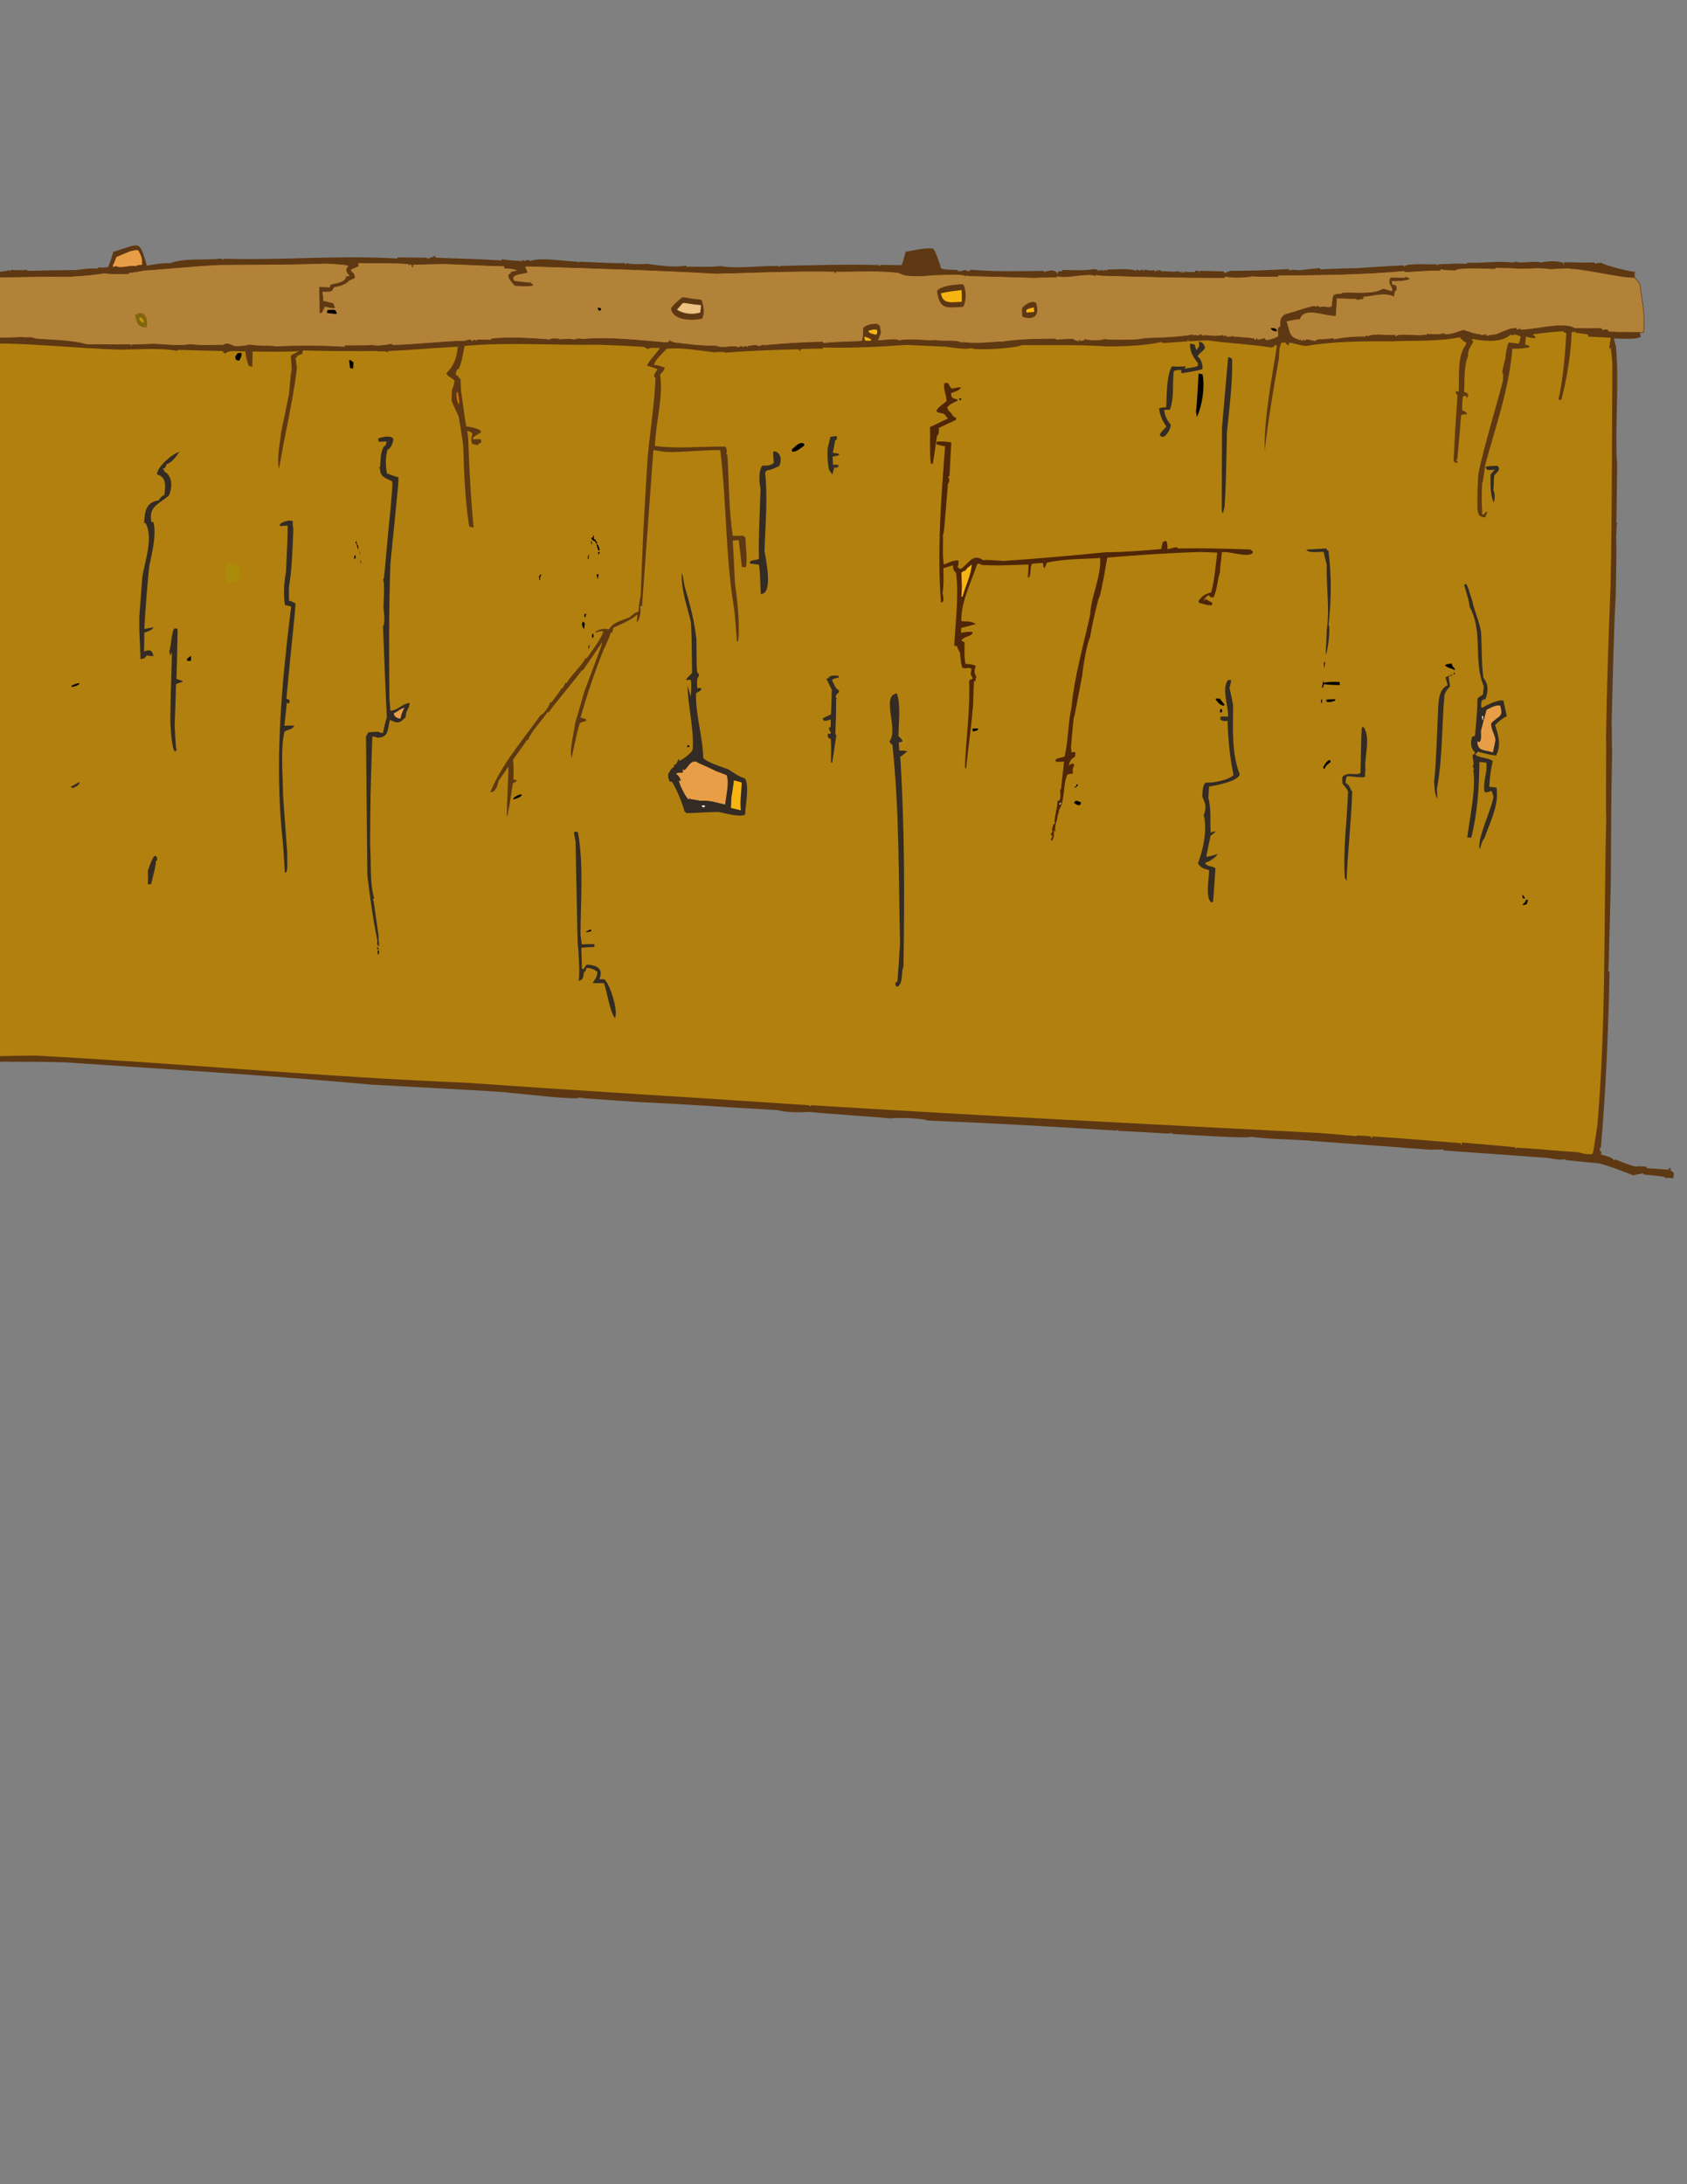 <?xml version="1.0" encoding="UTF-8" standalone="no"?>
<!-- Creator: CorelDRAW -->
<svg
   xmlns:xml="http://www.w3.org/XML/1998/namespace"
   xmlns:dc="http://purl.org/dc/elements/1.1/"
   xmlns:cc="http://web.resource.org/cc/"
   xmlns:rdf="http://www.w3.org/1999/02/22-rdf-syntax-ns#"
   xmlns:svg="http://www.w3.org/2000/svg"
   xmlns="http://www.w3.org/2000/svg"
   xmlns:sodipodi="http://inkscape.sourceforge.net/DTD/sodipodi-0.dtd"
   xmlns:inkscape="http://www.inkscape.org/namespaces/inkscape"
   sodipodi:docbase="/home/sjbrown/work/scrolljb/data"
   sodipodi:docname="bg01.svg"
   inkscape:version="0.41"
   sodipodi:version="0.32"
   id="svg2"
   viewBox="0 0 8.5 11"
   style="shape-rendering:geometricPrecision; text-rendering:geometricPrecision; image-rendering:optimizeQuality; fill-rule:evenodd; clip-rule:evenodd"
   height="11in"
   width="8.5in"
   xml:space="preserve"><rect x="0" y="0" width="8.5" height="11" fill="#808080" stroke="none"/>
<sodipodi:namedview
   inkscape:current-layer="svg2"
   inkscape:window-y="23"
   inkscape:window-x="6"
   inkscape:cy="495.00000"
   inkscape:cx="382.50000"
   inkscape:zoom="0.36262626"
   inkscape:window-height="543"
   inkscape:window-width="640"
   inkscape:pageshadow="2"
   inkscape:pageopacity="0.0"
   borderopacity="1.0"
   bordercolor="#666666"
   pagecolor="#ffffff"
   id="base" />

 <defs
   id="defs4">
  <style
   id="style6"
   type="text/css">
   
    .str0 {stroke:#5E3812;stroke-width:0.003}
    .fil3 {fill:black}
    .fil11 {fill:white}
    .fil4 {fill:#332B24}
    .fil13 {fill:#4F2608}
    .fil0 {fill:#5E3812}
    .fil6 {fill:#82660D}
    .fil1 {fill:#9E5205}
    .fil8 {fill:#AB8C0A}
    .fil2 {fill:#B86905}
    .fil7 {fill:#BF940D}
    .fil9 {fill:#D97300}
    .fil5 {fill:#E89E47}
    .fil10 {fill:#EDC282}
    .fil12 {fill:#F7B512}
   
  </style>

 

  
  
  
  
  
  
  
  
  
  
  
  
  
  
  
  
  
  
  
  
  
  
  
  
  
  
  
  
  
  
  
  
  
  
  
  
  
  
  
  
  
  
  
  
  
  
  
  
  
  
  
  
  
  
  
  
  
  
  
  
  
  
  
  
  
  
  
  
  
  
  
  
  
  
  
  
  
  
  
  
  
  
  
  
  
  
  
  
  
  
  
 </defs>

 <path
   id="path10"
   d="M -0.701,5.211 C -0.688,5.138 -0.666,5.046 -0.664,4.974 C -0.661,4.973 -0.659,4.972 -0.657,4.972 C -0.657,4.952 -0.657,4.952 -0.663,4.926 C -0.658,4.853 -0.654,4.781 -0.649,4.709 C -0.599,4.217 -0.543,3.724 -0.478,3.234 C -0.448,2.753 -0.439,2.271 -0.43,1.79 C -0.469,1.789 -0.462,1.832 -0.479,1.849 C -0.504,1.836 -0.504,1.836 -0.508,1.837 C -0.508,1.832 -0.508,1.827 -0.509,1.822 C -0.511,1.821 -0.513,1.82 -0.515,1.819 C -0.51,1.812 -0.51,1.812 -0.505,1.789 C -0.506,1.788 -0.508,1.787 -0.51,1.786 C -0.508,1.733 -0.511,1.732 -0.509,1.709 C -0.511,1.709 -0.513,1.709 -0.516,1.709 C -0.516,1.706 -0.516,1.704 -0.516,1.702 C -0.513,1.702 -0.51,1.703 -0.508,1.704 C -0.496,1.636 -0.483,1.565 -0.486,1.496 C -0.483,1.496 -0.481,1.496 -0.479,1.496 C -0.474,1.447 -0.467,1.399 -0.468,1.35 C -0.45,1.348 -0.45,1.353 -0.435,1.357 C -0.435,1.359 -0.435,1.361 -0.435,1.364 C -0.319,1.367 -0.201,1.373 -0.085,1.37 C -0.069,1.37 0.033,1.372 0.044,1.359 C 0.046,1.361 0.048,1.364 0.049,1.367 C 0.051,1.364 0.053,1.361 0.055,1.359 C 0.08,1.361 0.11,1.362 0.135,1.359 C 0.136,1.36 0.137,1.362 0.138,1.364 C 0.22,1.362 0.301,1.361 0.382,1.36 C 0.446,1.352 0.446,1.352 0.494,1.352 C 0.495,1.35 0.496,1.348 0.496,1.346 C 0.516,1.348 0.525,1.35 0.546,1.344 C 0.555,1.319 0.564,1.293 0.571,1.268 C 0.711,1.226 0.7,1.205 0.74,1.338 C 0.779,1.332 0.813,1.323 0.855,1.326 C 0.933,1.297 1.033,1.313 1.116,1.302 C 1.118,1.304 1.119,1.306 1.12,1.308 C 1.124,1.306 1.128,1.304 1.131,1.303 C 1.421,1.312 1.713,1.284 2.001,1.302 C 2.002,1.3 2.003,1.298 2.004,1.296 C 2.053,1.297 2.101,1.297 2.149,1.298 C 2.151,1.299 2.153,1.301 2.154,1.303 C 2.167,1.298 2.18,1.294 2.193,1.289 C 2.193,1.292 2.194,1.295 2.195,1.298 C 2.306,1.302 2.415,1.304 2.528,1.312 C 2.528,1.309 2.528,1.307 2.528,1.305 C 2.535,1.306 2.541,1.31 2.632,1.315 C 2.633,1.313 2.634,1.311 2.635,1.309 C 2.639,1.311 2.642,1.313 2.645,1.316 C 2.649,1.307 2.659,1.311 2.668,1.31 C 2.669,1.311 2.67,1.313 2.671,1.315 C 2.716,1.294 2.847,1.316 2.908,1.318 C 2.911,1.319 2.914,1.321 2.916,1.323 C 2.917,1.321 2.918,1.32 2.918,1.318 C 2.995,1.32 3.072,1.327 3.149,1.325 C 3.151,1.332 3.151,1.332 3.155,1.332 C 3.155,1.329 3.155,1.327 3.155,1.325 C 3.186,1.332 3.231,1.331 3.263,1.329 C 3.321,1.337 3.401,1.349 3.458,1.337 C 3.458,1.339 3.458,1.341 3.457,1.344 C 3.514,1.341 3.57,1.347 3.627,1.34 C 3.723,1.355 3.825,1.337 3.923,1.34 C 3.925,1.341 3.927,1.343 3.929,1.345 C 3.93,1.343 3.931,1.341 3.931,1.339 C 4.095,1.336 4.265,1.33 4.428,1.335 C 4.431,1.336 4.434,1.338 4.436,1.34 C 4.437,1.338 4.438,1.336 4.438,1.334 C 4.473,1.335 4.508,1.335 4.542,1.335 C 4.547,1.328 4.547,1.328 4.563,1.268 C 4.577,1.267 4.684,1.24 4.705,1.255 C 4.722,1.29 4.722,1.29 4.742,1.352 C 4.768,1.361 4.8,1.357 4.826,1.36 C 4.827,1.362 4.827,1.364 4.827,1.366 C 4.835,1.367 4.856,1.363 4.862,1.359 C 4.869,1.364 4.876,1.366 4.887,1.365 C 4.888,1.362 4.888,1.36 4.888,1.358 C 5.007,1.369 5.14,1.366 5.259,1.364 C 5.26,1.366 5.261,1.368 5.26,1.37 C 5.285,1.363 5.316,1.353 5.328,1.38 C 5.329,1.376 5.33,1.372 5.331,1.368 C 5.338,1.367 5.345,1.366 5.351,1.366 C 5.351,1.364 5.351,1.362 5.351,1.36 C 5.404,1.359 5.463,1.365 5.512,1.355 C 5.518,1.356 5.524,1.357 5.529,1.358 C 5.531,1.36 5.532,1.362 5.533,1.365 C 5.535,1.363 5.537,1.361 5.539,1.359 C 5.542,1.361 5.545,1.363 5.547,1.365 C 5.548,1.363 5.548,1.361 5.548,1.359 C 5.551,1.359 5.553,1.359 5.555,1.359 C 5.557,1.361 5.558,1.364 5.559,1.367 C 5.561,1.364 5.563,1.361 5.564,1.359 C 5.569,1.36 5.574,1.362 5.578,1.363 C 5.578,1.361 5.578,1.359 5.578,1.357 C 5.623,1.358 5.68,1.35 5.724,1.363 C 5.726,1.361 5.727,1.359 5.728,1.357 C 5.734,1.359 5.74,1.362 5.746,1.364 C 5.747,1.362 5.748,1.36 5.748,1.358 C 5.753,1.358 5.757,1.359 5.761,1.36 C 5.761,1.364 5.761,1.368 5.76,1.372 C 5.762,1.367 5.764,1.362 5.765,1.358 C 5.782,1.36 5.798,1.365 5.815,1.36 C 5.817,1.362 5.818,1.365 5.819,1.368 C 5.828,1.362 5.828,1.362 5.848,1.361 C 5.849,1.363 5.85,1.365 5.851,1.367 C 5.879,1.363 5.912,1.373 5.939,1.365 C 5.94,1.367 5.941,1.369 5.941,1.371 C 5.944,1.37 5.947,1.369 5.949,1.368 C 5.951,1.374 5.951,1.374 5.955,1.374 C 5.955,1.372 5.955,1.37 5.955,1.368 C 5.957,1.368 5.959,1.368 5.961,1.368 C 5.961,1.374 5.961,1.374 5.965,1.375 C 5.967,1.372 5.968,1.369 5.969,1.367 C 5.973,1.371 6.012,1.37 6.021,1.37 C 6.021,1.367 6.021,1.365 6.021,1.363 C 6.027,1.364 6.033,1.364 6.038,1.364 C 6.04,1.366 6.041,1.369 6.042,1.372 C 6.043,1.369 6.044,1.366 6.045,1.364 C 6.086,1.364 6.126,1.366 6.166,1.367 C 6.167,1.369 6.168,1.372 6.168,1.375 C 6.181,1.373 6.187,1.367 6.2,1.364 C 6.3,1.364 6.395,1.361 6.493,1.355 C 6.493,1.357 6.494,1.359 6.495,1.361 C 6.513,1.358 6.527,1.359 6.547,1.361 C 6.582,1.357 6.616,1.353 6.65,1.35 C 6.651,1.352 6.652,1.354 6.652,1.356 C 6.661,1.358 6.666,1.354 6.844,1.35 C 6.92,1.345 6.995,1.34 7.07,1.336 C 7.072,1.338 7.073,1.34 7.074,1.343 C 7.084,1.324 7.205,1.333 7.24,1.331 C 7.239,1.338 7.239,1.338 7.242,1.338 C 7.244,1.335 7.245,1.333 7.246,1.331 C 7.295,1.33 7.341,1.325 7.39,1.329 C 7.391,1.327 7.392,1.325 7.393,1.323 C 7.468,1.327 7.554,1.312 7.627,1.323 C 7.627,1.32 7.627,1.318 7.627,1.316 C 7.63,1.317 7.632,1.319 7.634,1.321 C 7.636,1.319 7.638,1.317 7.639,1.316 C 7.646,1.331 7.738,1.311 7.764,1.322 C 7.798,1.315 7.845,1.312 7.877,1.324 C 7.877,1.334 7.877,1.334 7.88,1.334 C 7.88,1.329 7.88,1.325 7.88,1.321 C 7.937,1.32 7.945,1.324 8.034,1.322 C 8.035,1.324 8.036,1.326 8.037,1.329 C 8.045,1.325 8.045,1.325 8.068,1.323 C 8.079,1.335 8.222,1.371 8.24,1.369 C 8.262,1.425 8.219,1.29 8.245,1.455 C 8.257,1.599 8.261,1.61 8.26,1.64 C 8.264,1.686 8.264,1.686 8.268,1.694 C 8.254,1.713 8.157,1.704 8.131,1.705 C 8.135,1.718 8.139,1.732 8.142,1.746 C 8.16,1.945 8.135,2.146 8.148,2.344 C 8.145,2.614 8.145,2.614 8.143,2.629 C 8.145,2.63 8.147,2.632 8.149,2.633 C 8.146,2.636 8.146,2.636 8.143,2.706 C 8.145,2.765 8.145,2.765 8.141,3.001 C 8.133,3.146 8.133,3.146 8.12,3.65 C 8.123,3.666 8.12,3.76 8.123,3.78 C 8.116,4.107 8.119,4.119 8.116,4.457 C 8.105,4.882 8.105,4.882 8.103,4.892 C 8.106,4.893 8.108,4.894 8.11,4.895 C 8.103,5.193 8.092,5.487 8.066,5.782 C 8.064,5.781 8.062,5.781 8.06,5.781 C 8.061,5.786 8.061,5.792 8.062,5.798 C 8.065,5.799 8.067,5.799 8.069,5.799 C 8.068,5.804 8.067,5.809 8.066,5.814 C 8.084,5.82 8.123,5.827 8.133,5.844 C 8.135,5.842 8.137,5.84 8.138,5.839 C 8.175,5.853 8.206,5.868 8.243,5.875 C 8.259,5.873 8.259,5.873 8.294,5.875 C 8.295,5.877 8.296,5.88 8.297,5.883 C 8.334,5.885 8.371,5.888 8.407,5.891 C 8.409,5.888 8.41,5.885 8.41,5.882 C 8.413,5.882 8.415,5.882 8.417,5.882 C 8.416,5.899 8.416,5.899 8.419,5.899 C 8.419,5.892 8.419,5.892 8.422,5.893 C 8.422,5.895 8.422,5.897 8.422,5.9 C 8.441,5.9 8.43,5.927 8.431,5.934 C 8.417,5.932 8.403,5.932 8.388,5.932 C 8.387,5.93 8.386,5.927 8.385,5.926 C 8.351,5.922 8.317,5.918 8.282,5.915 C 8.282,5.913 8.281,5.911 8.28,5.909 C 8.263,5.912 8.246,5.915 8.228,5.919 C 8.171,5.896 8.116,5.875 8.057,5.859 C 8,5.854 7.944,5.848 7.887,5.842 C 7.886,5.84 7.885,5.838 7.883,5.836 C 7.878,5.847 7.807,5.833 7.793,5.831 C 7.62,5.819 7.448,5.806 7.275,5.794 C 7.275,5.792 7.274,5.79 7.273,5.789 C 7.25,5.789 7.226,5.79 7.202,5.79 C 6.832,5.761 6.63,5.749 6.595,5.744 C 6.498,5.738 6.396,5.737 6.301,5.725 C 6.289,5.736 5.966,5.713 5.91,5.711 C 5.903,5.704 5.897,5.707 5.887,5.709 C 5.644,5.695 5.644,5.695 5.637,5.697 C 5.637,5.695 5.636,5.693 5.635,5.69 C 5.632,5.691 5.629,5.692 5.626,5.694 C 5.309,5.674 4.989,5.656 4.671,5.643 C 4.663,5.633 4.518,5.626 4.486,5.633 C 4.463,5.628 4.143,5.608 4.081,5.6 C 4.031,5.602 3.967,5.604 3.919,5.591 C 3.567,5.571 3.559,5.567 3.198,5.549 C 2.933,5.531 2.933,5.531 2.921,5.527 C 2.904,5.543 2.617,5.506 2.571,5.504 C 2.541,5.499 2.541,5.499 1.865,5.462 C 1.353,5.415 0.837,5.385 0.324,5.35 C 0.002,5.34 -0.325,5.363 -0.644,5.31 C -0.711,5.287 -0.7,5.283 -0.701,5.211 L -0.701,5.211 z "
   class="fil0" />
<path
   style="fill-opacity:1;fill:#b2800e"
   id="path12"
   d="M -0.675,5.259 C -0.666,5.182 -0.655,5.105 -0.639,5.03 C -0.626,4.931 -0.626,4.931 -0.628,4.923 C -0.626,4.923 -0.624,4.923 -0.622,4.923 C -0.619,4.8 -0.615,4.778 -0.618,4.777 C -0.578,4.366 -0.544,3.949 -0.48,3.541 C -0.468,3.441 -0.456,3.341 -0.444,3.243 C -0.427,2.902 -0.413,2.559 -0.402,2.218 C -0.407,2.067 -0.407,1.913 -0.388,1.763 C -0.385,1.756 -0.383,1.749 -0.381,1.742 C -0.377,1.741 -0.373,1.74 -0.37,1.739 C -0.37,1.737 -0.369,1.735 -0.369,1.733 C -0.363,1.733 -0.35,1.723 -0.311,1.709 C -0.243,1.699 -0.2,1.7 -0.136,1.724 C -0.118,1.726 -0.1,1.728 -0.083,1.73 C 0.147,1.726 0.376,1.754 0.606,1.761 C 0.698,1.76 0.803,1.751 0.894,1.767 C 0.895,1.765 0.896,1.763 0.896,1.762 C 0.971,1.764 1.046,1.766 1.121,1.768 C 1.126,1.776 1.126,1.776 1.135,1.781 C 1.151,1.76 1.208,1.772 1.236,1.769 C 1.239,1.794 1.244,1.82 1.254,1.843 C 1.26,1.845 1.266,1.846 1.271,1.847 C 1.272,1.821 1.272,1.795 1.273,1.77 C 1.39,1.772 1.39,1.772 1.506,1.769 C 1.472,1.786 1.472,1.786 1.466,1.792 C 1.464,1.806 1.47,1.83 1.469,1.866 C 1.465,1.883 1.465,1.883 1.456,1.986 C 1.443,2.049 1.43,2.114 1.416,2.179 C 1.411,2.233 1.393,2.309 1.406,2.362 C 1.433,2.193 1.476,2.024 1.496,1.855 C 1.494,1.837 1.492,1.819 1.489,1.801 C 1.491,1.801 1.493,1.801 1.495,1.801 C 1.495,1.798 1.496,1.796 1.496,1.794 C 1.505,1.789 1.514,1.785 1.523,1.782 C 1.524,1.776 1.525,1.77 1.527,1.765 C 1.608,1.768 1.867,1.77 1.894,1.767 C 1.913,1.773 1.935,1.765 1.954,1.774 C 1.955,1.772 1.957,1.77 1.957,1.768 C 2.074,1.763 2.137,1.755 2.307,1.746 C 2.299,1.807 2.291,1.836 2.249,1.88 C 2.255,1.898 2.278,1.902 2.29,1.917 C 2.288,1.935 2.288,1.935 2.277,1.965 C 2.276,1.982 2.276,2 2.275,2.018 C 2.29,2.056 2.306,2.082 2.312,2.102 C 2.32,2.15 2.328,2.199 2.334,2.247 C 2.338,2.382 2.343,2.517 2.364,2.651 C 2.378,2.657 2.378,2.657 2.386,2.655 C 2.372,2.506 2.364,2.357 2.359,2.208 C 2.358,2.195 2.356,2.183 2.354,2.171 C 2.368,2.171 2.371,2.175 2.38,2.184 C 2.376,2.205 2.371,2.216 2.379,2.235 C 2.389,2.238 2.399,2.24 2.409,2.242 C 2.409,2.239 2.409,2.237 2.409,2.235 C 2.414,2.233 2.42,2.232 2.424,2.23 C 2.424,2.225 2.424,2.22 2.424,2.215 C 2.412,2.208 2.397,2.213 2.383,2.214 C 2.384,2.209 2.385,2.205 2.385,2.201 C 2.395,2.197 2.401,2.188 2.422,2.18 C 2.422,2.176 2.422,2.172 2.422,2.169 C 2.403,2.155 2.373,2.152 2.349,2.147 C 2.338,2.089 2.333,2.028 2.323,1.97 C 2.322,1.948 2.321,1.927 2.32,1.906 C 2.318,1.906 2.316,1.906 2.313,1.906 C 2.313,1.895 2.303,1.892 2.296,1.886 C 2.298,1.87 2.302,1.867 2.304,1.859 C 2.307,1.859 2.309,1.859 2.311,1.859 C 2.328,1.821 2.332,1.784 2.341,1.742 C 2.565,1.722 2.792,1.74 3.017,1.736 C 3.093,1.739 3.169,1.742 3.244,1.747 C 3.251,1.75 3.258,1.754 3.265,1.758 C 3.276,1.748 3.309,1.753 3.325,1.753 C 3.304,1.784 3.276,1.809 3.259,1.841 C 3.278,1.847 3.296,1.852 3.313,1.859 C 3.306,1.872 3.294,1.883 3.296,1.899 C 3.299,1.901 3.301,1.902 3.303,1.903 C 3.297,2.037 3.276,2.17 3.263,2.304 C 3.241,2.668 3.241,2.668 3.228,3.001 C 3.221,3.028 3.219,3.054 3.217,3.081 C 3.198,3.084 3.187,3.097 3.172,3.109 C 3.136,3.124 3.085,3.135 3.069,3.17 C 3.038,3.163 3.029,3.168 3.001,3.18 C 3.001,3.182 3.001,3.184 3.001,3.186 C 3.015,3.18 3.024,3.179 3.039,3.178 C 3.038,3.208 2.973,3.29 2.955,3.317 C 2.954,3.316 2.952,3.315 2.95,3.314 C 2.926,3.361 2.881,3.395 2.855,3.44 C 2.853,3.44 2.851,3.439 2.849,3.439 C 2.845,3.448 2.84,3.457 2.835,3.466 C 2.833,3.466 2.831,3.466 2.829,3.466 C 2.82,3.483 2.82,3.483 2.779,3.537 C 2.777,3.537 2.775,3.537 2.772,3.537 C 2.767,3.557 2.741,3.597 2.723,3.602 C 2.638,3.723 2.526,3.85 2.471,3.989 C 2.498,3.993 2.508,3.951 2.512,3.933 C 2.529,3.909 2.546,3.884 2.561,3.861 C 2.564,3.871 2.553,4.048 2.554,4.105 C 2.555,4.107 2.556,4.109 2.557,4.111 C 2.568,4.051 2.568,4.051 2.584,3.945 C 2.601,3.936 2.601,3.936 2.604,3.929 C 2.599,3.928 2.593,3.927 2.587,3.926 C 2.588,3.859 2.588,3.859 2.585,3.826 C 2.652,3.733 2.652,3.733 2.653,3.728 C 2.656,3.728 2.658,3.728 2.66,3.728 C 2.678,3.68 2.729,3.632 2.758,3.587 C 2.761,3.587 2.763,3.587 2.765,3.587 C 2.772,3.572 2.926,3.388 2.931,3.376 C 2.933,3.376 2.935,3.376 2.937,3.376 C 2.97,3.329 3.001,3.282 3.033,3.236 C 3.034,3.244 3.034,3.244 2.943,3.486 C 2.928,3.538 2.914,3.589 2.898,3.641 C 2.893,3.691 2.868,3.77 2.88,3.818 C 2.91,3.678 2.91,3.678 2.922,3.641 C 2.933,3.637 2.944,3.633 2.954,3.63 C 2.953,3.626 2.952,3.623 2.951,3.62 C 2.944,3.62 2.944,3.62 2.925,3.613 C 2.958,3.499 2.996,3.385 3.04,3.275 C 3.069,3.213 3.069,3.213 3.077,3.186 C 3.079,3.186 3.081,3.186 3.083,3.187 C 3.087,3.178 3.089,3.169 3.091,3.161 C 3.132,3.142 3.178,3.125 3.211,3.094 C 3.211,3.108 3.209,3.122 3.208,3.136 C 3.225,3.119 3.23,3.082 3.226,3.054 C 3.229,3.053 3.232,3.052 3.235,3.051 C 3.254,2.79 3.273,2.528 3.292,2.267 C 3.312,2.269 3.332,2.273 3.352,2.276 C 3.444,2.279 3.537,2.265 3.629,2.267 C 3.662,2.532 3.654,2.802 3.699,3.065 C 3.705,3.121 3.709,3.176 3.713,3.231 C 3.716,3.23 3.718,3.229 3.72,3.228 C 3.728,3.128 3.716,3.035 3.703,2.936 C 3.7,2.864 3.696,2.793 3.692,2.722 C 3.702,2.721 3.712,2.721 3.722,2.72 C 3.728,2.765 3.733,2.81 3.738,2.857 C 3.742,2.856 3.746,2.855 3.75,2.855 C 3.752,2.856 3.754,2.858 3.755,2.86 C 3.77,2.846 3.755,2.734 3.756,2.706 C 3.749,2.704 3.749,2.704 3.747,2.698 C 3.729,2.698 3.711,2.699 3.692,2.699 C 3.672,2.566 3.673,2.424 3.665,2.291 C 3.663,2.29 3.661,2.289 3.659,2.288 C 3.664,2.276 3.663,2.259 3.654,2.249 C 3.537,2.248 3.415,2.261 3.3,2.246 C 3.303,2.127 3.343,2.004 3.326,1.887 C 3.337,1.875 3.345,1.868 3.349,1.851 C 3.332,1.847 3.313,1.836 3.295,1.839 C 3.301,1.81 3.338,1.781 3.358,1.757 C 3.432,1.748 3.522,1.766 3.597,1.774 C 3.618,1.773 3.638,1.77 3.659,1.776 C 3.78,1.766 3.902,1.762 4.023,1.759 C 4.026,1.762 4.028,1.765 4.03,1.768 C 4.033,1.764 4.036,1.76 4.039,1.757 C 4.067,1.758 4.08,1.755 4.145,1.756 C 4.146,1.754 4.147,1.752 4.148,1.75 C 4.285,1.754 4.427,1.747 4.565,1.737 C 4.631,1.74 4.697,1.743 4.763,1.746 C 4.8,1.75 4.859,1.762 4.896,1.753 C 4.91,1.767 5.123,1.754 5.148,1.738 C 5.293,1.739 5.438,1.735 5.583,1.745 C 5.672,1.744 5.768,1.741 5.855,1.722 C 5.856,1.724 5.857,1.726 5.857,1.728 C 5.9,1.725 5.942,1.722 5.984,1.719 C 5.984,1.712 5.984,1.712 5.987,1.712 C 5.988,1.714 5.989,1.717 5.99,1.719 C 6.022,1.717 6.054,1.715 6.086,1.714 C 6.192,1.73 6.3,1.733 6.405,1.75 C 6.41,1.749 6.415,1.747 6.419,1.746 C 6.42,1.743 6.42,1.741 6.42,1.739 C 6.425,1.739 6.43,1.739 6.434,1.739 C 6.408,1.913 6.369,2.095 6.372,2.272 C 6.39,2.115 6.416,1.959 6.444,1.804 C 6.445,1.777 6.444,1.75 6.457,1.726 C 6.464,1.725 6.471,1.724 6.477,1.725 C 6.483,1.735 6.483,1.735 6.491,1.74 C 6.493,1.735 6.495,1.73 6.497,1.725 C 6.564,1.741 6.564,1.741 6.582,1.742 C 6.718,1.719 6.871,1.718 7.011,1.719 C 7.123,1.714 7.248,1.721 7.358,1.698 C 7.358,1.7 7.358,1.702 7.358,1.705 C 7.371,1.709 7.375,1.726 7.388,1.723 C 7.387,1.727 7.387,1.731 7.386,1.736 C 7.34,1.794 7.354,1.903 7.35,1.972 C 7.345,1.971 7.339,1.971 7.333,1.971 C 7.337,1.982 7.337,1.982 7.343,1.989 C 7.344,2.009 7.335,2.084 7.324,2.321 C 7.327,2.324 7.33,2.327 7.332,2.331 C 7.341,2.331 7.341,2.331 7.346,2.326 C 7.343,2.324 7.34,2.322 7.337,2.321 C 7.339,2.317 7.341,2.314 7.343,2.31 C 7.35,2.237 7.356,2.164 7.362,2.091 C 7.376,2.086 7.376,2.086 7.393,2.086 C 7.388,2.074 7.379,2.072 7.367,2.065 C 7.368,2.015 7.368,2.015 7.372,1.995 C 7.377,1.994 7.382,1.994 7.387,1.994 C 7.389,1.998 7.39,2.002 7.391,2.006 C 7.394,2 7.397,1.994 7.399,1.988 C 7.397,1.987 7.395,1.986 7.392,1.986 C 7.393,1.983 7.393,1.981 7.393,1.979 C 7.388,1.978 7.383,1.977 7.377,1.975 C 7.38,1.924 7.375,1.841 7.397,1.794 C 7.394,1.765 7.409,1.747 7.423,1.722 C 7.421,1.717 7.418,1.712 7.415,1.707 C 7.475,1.716 7.562,1.731 7.613,1.684 C 7.615,1.686 7.617,1.688 7.618,1.69 C 7.633,1.679 7.646,1.689 7.662,1.694 C 7.657,1.721 7.657,1.721 7.651,1.731 C 7.635,1.728 7.618,1.727 7.601,1.725 C 7.591,1.752 7.587,1.78 7.584,1.809 C 7.568,1.871 7.568,1.871 7.57,1.879 C 7.572,1.88 7.573,1.881 7.574,1.882 C 7.573,1.893 7.573,1.904 7.573,1.916 C 7.533,2.072 7.482,2.228 7.449,2.385 C 7.444,2.458 7.444,2.458 7.444,2.565 C 7.45,2.596 7.452,2.602 7.483,2.606 C 7.488,2.596 7.491,2.587 7.494,2.578 C 7.492,2.578 7.489,2.578 7.486,2.578 C 7.482,2.587 7.478,2.59 7.468,2.592 C 7.465,2.505 7.465,2.505 7.468,2.43 C 7.471,2.431 7.471,2.431 7.484,2.339 C 7.537,2.143 7.604,1.957 7.62,1.756 C 7.654,1.757 7.676,1.755 7.707,1.749 C 7.707,1.738 7.692,1.738 7.684,1.735 C 7.686,1.721 7.687,1.708 7.689,1.695 C 7.708,1.701 7.708,1.701 7.736,1.703 C 7.737,1.693 7.734,1.693 7.726,1.689 C 7.726,1.687 7.726,1.685 7.726,1.683 C 7.749,1.682 7.769,1.675 7.878,1.668 C 7.878,1.67 7.879,1.672 7.879,1.674 C 7.884,1.675 7.888,1.676 7.892,1.677 C 7.886,1.787 7.876,1.908 7.852,2.013 C 7.857,2.013 7.862,2.013 7.867,2.015 C 7.895,1.901 7.915,1.788 7.919,1.672 C 7.926,1.673 7.926,1.673 7.938,1.67 C 7.938,1.672 7.939,1.674 7.939,1.676 C 7.96,1.678 7.98,1.681 8,1.684 C 8.001,1.687 8.002,1.691 8.002,1.695 C 8.04,1.697 8.078,1.699 8.116,1.701 C 8.107,1.756 8.107,1.756 8.11,1.757 C 8.112,1.754 8.114,1.751 8.116,1.748 C 8.119,1.775 8.121,1.802 8.124,1.829 C 8.121,2.201 8.123,2.575 8.115,2.946 C 8.105,3.2 8.096,3.455 8.092,3.709 C 8.094,3.755 8.09,4.086 8.093,4.126 C 8.08,4.638 8.093,5.16 8.048,5.671 C 8.027,5.807 8.027,5.807 8.023,5.812 C 8.001,5.815 7.973,5.81 7.952,5.803 C 7.849,5.797 7.745,5.785 7.641,5.78 C 7.641,5.782 7.641,5.784 7.641,5.786 C 7.637,5.785 7.637,5.785 7.636,5.778 C 7.546,5.769 7.456,5.762 7.366,5.754 C 7.363,5.767 7.363,5.767 7.36,5.767 C 7.36,5.763 7.36,5.76 7.36,5.757 C 7.211,5.746 7.063,5.732 6.914,5.723 C 6.914,5.725 6.914,5.727 6.914,5.73 C 6.912,5.73 6.91,5.73 6.907,5.73 C 6.907,5.727 6.907,5.725 6.907,5.723 C 6.884,5.721 6.861,5.719 6.837,5.718 C 6.837,5.719 6.836,5.72 6.835,5.722 C 6.773,5.716 6.71,5.711 6.647,5.706 C 5.794,5.662 4.94,5.619 4.087,5.566 C 4.087,5.568 4.086,5.57 4.085,5.572 C 4.081,5.569 4.077,5.567 4.072,5.566 C 3.5,5.527 2.926,5.494 2.353,5.453 C 1.628,5.424 0.901,5.354 0.175,5.316 C -0.098,5.317 -0.402,5.345 -0.67,5.279 C -0.672,5.272 -0.674,5.265 -0.675,5.259 L -0.675,5.259 z "
   class="fil1" />
<path
   style="fill:#b38239;fill-opacity:1"
   id="path14"
   d="M -0.582,1.353 C -0.554,1.351 -0.397,1.39 -0.223,1.399 C 0.217,1.392 0.217,1.392 0.341,1.393 C 0.447,1.386 0.447,1.386 0.528,1.375 C 0.569,1.381 0.607,1.378 0.648,1.378 C 0.649,1.376 0.65,1.374 0.651,1.372 C 0.675,1.372 0.7,1.366 0.725,1.361 C 0.805,1.357 0.981,1.339 1.106,1.333 C 1.466,1.331 1.466,1.331 1.647,1.326 C 1.737,1.332 1.737,1.332 1.759,1.338 C 1.739,1.356 1.745,1.372 1.764,1.388 C 1.758,1.393 1.758,1.393 1.745,1.394 C 1.741,1.425 1.692,1.428 1.667,1.435 C 1.666,1.439 1.664,1.444 1.663,1.449 C 1.646,1.448 1.628,1.448 1.61,1.447 C 1.611,1.489 1.612,1.531 1.612,1.574 C 1.615,1.574 1.618,1.575 1.62,1.575 C 1.626,1.564 1.631,1.553 1.636,1.542 C 1.667,1.55 1.667,1.55 1.686,1.55 C 1.683,1.543 1.681,1.535 1.678,1.529 C 1.654,1.524 1.648,1.519 1.628,1.518 C 1.627,1.501 1.625,1.484 1.623,1.468 C 1.649,1.467 1.675,1.475 1.68,1.446 C 1.713,1.439 1.736,1.435 1.76,1.411 C 1.769,1.407 1.778,1.403 1.786,1.4 C 1.788,1.373 1.771,1.378 1.766,1.358 C 1.779,1.351 1.793,1.346 1.805,1.34 C 1.805,1.334 1.805,1.328 1.804,1.323 C 1.888,1.326 1.974,1.322 2.057,1.328 C 2.058,1.329 2.059,1.331 2.06,1.333 C 2.065,1.332 2.07,1.331 2.074,1.331 C 2.077,1.345 2.077,1.345 2.08,1.345 C 2.08,1.34 2.08,1.336 2.08,1.332 C 2.134,1.33 2.187,1.329 2.24,1.328 C 2.524,1.34 2.524,1.34 2.54,1.339 C 2.541,1.342 2.542,1.346 2.543,1.35 C 2.56,1.351 2.597,1.352 2.608,1.364 C 2.598,1.366 2.587,1.367 2.576,1.37 C 2.576,1.372 2.576,1.374 2.576,1.377 C 2.54,1.386 2.591,1.431 2.594,1.438 C 2.661,1.441 2.661,1.441 2.684,1.437 C 2.683,1.434 2.682,1.431 2.681,1.428 C 2.68,1.429 2.679,1.431 2.677,1.433 C 2.672,1.43 2.672,1.43 2.674,1.423 C 2.669,1.426 2.669,1.426 2.59,1.416 C 2.564,1.38 2.629,1.38 2.656,1.372 C 2.652,1.363 2.649,1.354 2.645,1.345 C 2.647,1.343 2.649,1.341 2.65,1.34 C 2.97,1.35 3.292,1.359 3.611,1.377 C 3.81,1.372 4.006,1.363 4.205,1.367 C 4.207,1.374 4.207,1.374 4.21,1.374 C 4.21,1.371 4.21,1.369 4.21,1.367 C 4.315,1.368 4.424,1.36 4.529,1.373 C 4.569,1.399 4.661,1.388 4.71,1.384 C 4.733,1.385 4.855,1.376 4.868,1.39 C 4.87,1.387 4.871,1.384 4.872,1.381 C 4.874,1.383 4.876,1.386 4.878,1.389 C 4.988,1.391 5.098,1.395 5.207,1.398 C 5.207,1.391 5.207,1.391 5.21,1.391 C 5.21,1.393 5.21,1.395 5.21,1.398 C 5.248,1.396 5.286,1.396 5.324,1.395 C 5.324,1.393 5.324,1.391 5.324,1.389 C 5.382,1.405 5.465,1.372 5.52,1.388 C 5.521,1.385 5.522,1.383 5.522,1.381 C 5.53,1.389 5.536,1.382 5.547,1.387 C 5.754,1.393 5.963,1.399 6.17,1.398 C 6.17,1.395 6.17,1.393 6.17,1.391 C 6.213,1.399 6.269,1.399 6.312,1.39 C 6.329,1.394 6.429,1.391 6.437,1.393 C 6.438,1.39 6.439,1.388 6.441,1.386 C 6.653,1.384 6.865,1.383 7.079,1.363 C 7.079,1.365 7.078,1.367 7.078,1.369 C 7.137,1.367 7.195,1.36 7.256,1.361 C 7.256,1.358 7.256,1.356 7.256,1.354 C 7.281,1.36 7.307,1.36 7.333,1.36 C 7.349,1.344 7.495,1.352 7.532,1.353 C 7.533,1.351 7.534,1.349 7.535,1.347 C 7.589,1.35 7.616,1.348 7.661,1.352 C 7.711,1.352 7.762,1.345 7.811,1.354 C 7.904,1.349 7.904,1.349 7.918,1.353 C 7.988,1.354 8.18,1.401 8.237,1.397 C 8.24,1.401 8.261,1.428 8.263,1.434 C 8.275,1.534 8.29,1.572 8.281,1.674 C 8.187,1.674 8.114,1.673 8.103,1.671 C 8.103,1.668 8.102,1.665 8.101,1.662 C 8.095,1.661 8.088,1.661 8.081,1.661 C 8.081,1.663 8.08,1.665 8.079,1.667 C 8.075,1.661 8.07,1.661 8.067,1.654 C 8.032,1.654 8.025,1.656 7.933,1.654 C 7.882,1.619 7.72,1.664 7.659,1.662 C 7.659,1.656 7.659,1.656 7.656,1.654 C 7.655,1.656 7.654,1.658 7.653,1.661 C 7.649,1.661 7.645,1.661 7.64,1.66 C 7.64,1.657 7.64,1.655 7.64,1.653 C 7.608,1.652 7.568,1.674 7.539,1.685 C 7.499,1.69 7.499,1.69 7.492,1.695 C 7.491,1.692 7.489,1.689 7.487,1.686 C 7.479,1.686 7.471,1.688 7.462,1.69 C 7.461,1.688 7.46,1.686 7.459,1.685 C 7.431,1.684 7.4,1.671 7.372,1.663 C 7.353,1.67 7.287,1.696 7.272,1.679 C 7.263,1.688 7.206,1.684 7.189,1.683 C 7.189,1.685 7.189,1.687 7.189,1.69 C 7.184,1.688 7.179,1.687 7.173,1.687 C 7.162,1.697 7.043,1.677 7.035,1.695 C 7.033,1.695 7.031,1.695 7.028,1.695 C 7.028,1.692 7.028,1.69 7.029,1.688 C 6.989,1.692 6.921,1.678 6.892,1.696 C 6.89,1.694 6.887,1.692 6.884,1.69 C 6.883,1.692 6.882,1.694 6.881,1.697 C 6.827,1.695 6.771,1.7 6.721,1.711 C 6.72,1.709 6.719,1.707 6.718,1.705 C 6.693,1.707 6.667,1.712 6.641,1.71 C 6.641,1.712 6.641,1.714 6.64,1.716 C 6.639,1.715 6.637,1.713 6.634,1.712 C 6.633,1.714 6.631,1.716 6.63,1.719 C 6.613,1.718 6.6,1.711 6.581,1.711 C 6.581,1.713 6.579,1.715 6.578,1.717 C 6.574,1.716 6.569,1.714 6.565,1.713 C 6.563,1.715 6.562,1.717 6.561,1.719 C 6.554,1.717 6.554,1.717 6.552,1.711 C 6.549,1.713 6.544,1.715 6.54,1.717 C 6.54,1.714 6.541,1.712 6.541,1.71 C 6.489,1.7 6.498,1.657 6.48,1.618 C 6.528,1.607 6.528,1.607 6.548,1.607 C 6.569,1.54 6.676,1.592 6.729,1.589 C 6.731,1.56 6.733,1.531 6.734,1.502 C 6.765,1.501 6.805,1.505 6.835,1.503 C 6.836,1.505 6.837,1.507 6.837,1.509 C 6.847,1.507 6.857,1.505 6.867,1.505 C 6.868,1.503 6.869,1.501 6.869,1.499 C 6.865,1.498 6.861,1.498 6.857,1.499 C 6.859,1.497 6.861,1.495 6.863,1.494 C 6.92,1.49 6.97,1.469 7.022,1.491 C 7.024,1.481 7.026,1.471 7.029,1.461 C 7.031,1.462 7.033,1.462 7.035,1.462 C 7.036,1.439 7.036,1.438 7.013,1.434 C 7.013,1.427 7.012,1.42 7.01,1.414 C 7.042,1.415 7.07,1.414 7.1,1.405 C 7.091,1.397 7.091,1.397 7.081,1.397 C 7.082,1.398 7.083,1.399 7.084,1.401 C 7.059,1.4 7.033,1.4 7.007,1.4 C 6.991,1.433 7.021,1.44 7.016,1.468 C 7.008,1.469 6.978,1.456 6.968,1.456 C 6.917,1.487 6.824,1.472 6.765,1.476 C 6.755,1.486 6.736,1.478 6.721,1.487 C 6.716,1.498 6.716,1.498 6.711,1.545 C 6.692,1.553 6.67,1.541 6.649,1.549 C 6.645,1.54 6.633,1.542 6.627,1.547 C 6.625,1.545 6.623,1.543 6.621,1.542 C 6.565,1.555 6.545,1.565 6.474,1.585 C 6.451,1.601 6.451,1.617 6.453,1.644 C 6.428,1.655 6.447,1.675 6.441,1.696 C 6.431,1.7 6.372,1.728 6.373,1.705 C 6.361,1.708 6.347,1.711 6.334,1.713 C 6.335,1.706 6.335,1.706 6.331,1.706 C 6.331,1.708 6.329,1.71 6.328,1.712 C 6.326,1.712 6.323,1.712 6.32,1.712 C 6.32,1.71 6.319,1.708 6.318,1.706 C 6.273,1.699 6.263,1.702 6.225,1.697 C 6.225,1.703 6.225,1.703 6.221,1.703 C 6.221,1.7 6.22,1.698 6.219,1.696 C 6.214,1.695 6.209,1.695 6.203,1.695 C 6.202,1.697 6.2,1.699 6.198,1.701 C 6.197,1.699 6.196,1.697 6.195,1.696 C 6.19,1.697 6.184,1.698 6.178,1.698 C 6.178,1.695 6.178,1.693 6.178,1.691 C 6.17,1.693 6.17,1.693 6.169,1.696 C 6.166,1.693 6.163,1.691 6.159,1.689 C 6.13,1.696 6.101,1.692 6.071,1.689 C 6.07,1.691 6.069,1.693 6.067,1.695 C 6.066,1.693 6.065,1.691 6.063,1.69 C 6.06,1.691 6.057,1.692 6.053,1.692 C 6.053,1.689 6.053,1.687 6.053,1.685 C 6.046,1.687 6.039,1.69 6.031,1.693 C 6.02,1.681 6.02,1.693 6.011,1.693 C 6.011,1.69 6.011,1.688 6.011,1.686 C 5.933,1.701 5.842,1.701 5.76,1.705 C 5.756,1.714 5.59,1.715 5.563,1.709 C 5.56,1.716 5.483,1.718 5.467,1.709 C 5.467,1.711 5.466,1.713 5.465,1.715 C 5.455,1.715 5.447,1.721 5.437,1.72 C 5.439,1.719 5.441,1.718 5.443,1.717 C 5.442,1.716 5.44,1.715 5.438,1.713 C 5.434,1.725 5.434,1.725 5.43,1.725 C 5.43,1.722 5.43,1.72 5.43,1.718 C 5.42,1.717 5.412,1.714 5.406,1.708 C 5.378,1.709 5.349,1.71 5.32,1.712 C 5.32,1.71 5.319,1.708 5.318,1.707 C 5.231,1.708 5.143,1.708 5.057,1.721 C 5.056,1.727 5.056,1.727 5.053,1.727 C 5.052,1.725 5.052,1.723 5.051,1.721 C 4.984,1.725 4.916,1.733 4.849,1.724 C 4.849,1.725 4.848,1.726 4.847,1.728 C 4.812,1.709 4.756,1.723 4.716,1.714 C 4.655,1.719 4.59,1.703 4.529,1.716 C 4.517,1.703 4.442,1.716 4.422,1.716 C 4.422,1.711 4.428,1.702 4.437,1.676 C 4.435,1.664 4.433,1.652 4.432,1.641 C 4.43,1.641 4.428,1.641 4.426,1.641 C 4.425,1.638 4.424,1.635 4.423,1.633 C 4.393,1.631 4.375,1.634 4.351,1.651 C 4.349,1.702 4.349,1.702 4.343,1.719 C 4.277,1.721 4.213,1.723 4.146,1.729 C 4.146,1.727 4.146,1.725 4.146,1.723 C 4.049,1.724 3.955,1.731 3.858,1.739 C 3.855,1.747 3.855,1.747 3.852,1.747 C 3.852,1.743 3.852,1.74 3.852,1.737 C 3.842,1.739 3.832,1.742 3.821,1.745 C 3.812,1.734 3.782,1.743 3.768,1.744 C 3.768,1.746 3.768,1.748 3.768,1.751 C 3.763,1.748 3.758,1.746 3.752,1.743 C 3.752,1.745 3.752,1.747 3.752,1.75 C 3.745,1.748 3.738,1.746 3.73,1.744 C 3.731,1.746 3.731,1.748 3.731,1.751 C 3.72,1.748 3.72,1.748 3.718,1.751 C 3.702,1.735 3.638,1.76 3.611,1.743 C 3.608,1.749 3.608,1.749 3.605,1.749 C 3.605,1.746 3.605,1.744 3.605,1.742 C 3.532,1.744 3.461,1.734 3.389,1.725 C 3.389,1.723 3.388,1.721 3.387,1.72 C 3.385,1.721 3.383,1.722 3.38,1.723 C 3.376,1.715 3.376,1.715 3.373,1.715 C 3.373,1.717 3.373,1.719 3.373,1.722 C 3.368,1.723 3.363,1.724 3.358,1.726 C 3.219,1.715 3.072,1.696 2.933,1.709 C 2.919,1.706 2.919,1.706 2.909,1.707 C 2.909,1.708 2.908,1.71 2.907,1.712 C 2.905,1.71 2.903,1.709 2.9,1.708 C 2.898,1.709 2.896,1.711 2.894,1.713 C 2.873,1.705 2.849,1.709 2.826,1.71 C 2.827,1.712 2.828,1.714 2.829,1.716 C 2.825,1.713 2.821,1.71 2.816,1.708 C 2.816,1.715 2.816,1.715 2.813,1.714 C 2.813,1.711 2.813,1.709 2.813,1.707 C 2.797,1.707 2.774,1.703 2.762,1.715 C 2.761,1.713 2.76,1.711 2.759,1.71 C 2.667,1.704 2.567,1.696 2.476,1.707 C 2.476,1.709 2.475,1.711 2.474,1.713 C 2.452,1.712 2.429,1.712 2.406,1.712 C 2.406,1.714 2.404,1.716 2.403,1.718 C 2.394,1.713 2.389,1.71 2.378,1.72 C 2.375,1.717 2.372,1.714 2.37,1.711 C 2.361,1.713 2.35,1.715 2.34,1.718 C 2.218,1.72 2.097,1.737 1.975,1.739 C 1.975,1.737 1.974,1.735 1.973,1.733 C 1.949,1.738 1.9,1.746 1.877,1.739 C 1.877,1.746 1.877,1.746 1.874,1.746 C 1.874,1.743 1.874,1.741 1.873,1.738 C 1.868,1.741 1.868,1.741 1.74,1.741 C 1.739,1.743 1.738,1.745 1.737,1.748 C 1.624,1.741 1.506,1.741 1.393,1.746 C 1.348,1.74 1.302,1.745 1.257,1.737 C 1.233,1.744 1.209,1.745 1.184,1.745 C 1.164,1.739 1.143,1.723 1.126,1.738 C 1.009,1.74 1.009,1.74 0.959,1.735 C 0.899,1.745 0.837,1.735 0.773,1.733 C 0.694,1.737 0.661,1.735 0.661,1.738 C 0.663,1.738 0.665,1.738 0.667,1.738 C 0.667,1.74 0.666,1.742 0.665,1.744 C 0.657,1.741 0.657,1.741 0.655,1.735 C 0.583,1.739 0.513,1.733 0.439,1.736 C 0.361,1.712 0.256,1.714 0.174,1.706 C 0.163,1.695 0.128,1.703 0.11,1.699 C 0.045,1.701 -0.02,1.703 -0.086,1.706 C -0.15,1.697 -0.202,1.676 -0.268,1.674 C -0.269,1.669 -0.271,1.664 -0.274,1.659 C -0.314,1.658 -0.341,1.685 -0.378,1.697 C -0.435,1.706 -0.406,1.704 -0.429,1.741 C -0.44,1.749 -0.592,1.634 -0.604,1.642 C -0.605,1.619 -0.595,1.454 -0.582,1.353 L -0.582,1.353 z "
   class="fil2 str0" />
<path
   id="path16"
   d="M 0.361,3.453 C 0.388,3.441 0.388,3.441 0.401,3.441 C 0.396,3.454 0.372,3.457 0.361,3.46 C 0.361,3.457 0.361,3.455 0.361,3.453 L 0.361,3.453 z "
   class="fil3" />
<path
   id="path18"
   d="M 0.355,3.963 C 0.395,3.942 0.394,3.94 0.401,3.939 C 0.4,3.956 0.379,3.963 0.367,3.969 C 0.363,3.967 0.359,3.965 0.355,3.963 L 0.355,3.963 z "
   class="fil4" />
<path
   id="path20"
   d="M 0.569,1.335 C 0.578,1.322 0.581,1.306 0.587,1.294 C 0.615,1.284 0.667,1.254 0.697,1.261 C 0.711,1.287 0.719,1.303 0.715,1.334 C 0.707,1.334 0.699,1.335 0.69,1.336 C 0.689,1.337 0.688,1.339 0.687,1.341 C 0.663,1.332 0.602,1.355 0.587,1.34 C 0.581,1.341 0.575,1.343 0.569,1.345 C 0.569,1.341 0.569,1.338 0.569,1.335 L 0.569,1.335 z "
   class="fil5" />
<path
   id="path22"
   d="M 0.679,1.582 C 0.684,1.583 0.688,1.584 0.692,1.585 C 0.693,1.582 0.694,1.579 0.695,1.577 C 0.738,1.571 0.746,1.613 0.739,1.648 C 0.692,1.652 0.688,1.621 0.679,1.582 L 0.679,1.582 z "
   class="fil6" />
<path
   id="path24"
   d="M 0.701,1.602 C 0.705,1.6 0.708,1.598 0.711,1.598 C 0.722,1.609 0.723,1.61 0.725,1.625 C 0.711,1.622 0.704,1.616 0.701,1.602 L 0.701,1.602 z "
   class="fil7" />
<path
   id="path26"
   d="M 0.702,3.103 C 0.707,3.037 0.712,2.972 0.717,2.907 C 0.729,2.827 0.775,2.709 0.733,2.634 C 0.731,2.634 0.729,2.634 0.726,2.634 C 0.73,2.575 0.734,2.53 0.8,2.52 C 0.803,2.512 0.819,2.493 0.828,2.494 C 0.833,2.452 0.842,2.404 0.791,2.389 C 0.792,2.351 0.87,2.283 0.904,2.276 C 0.89,2.296 0.864,2.333 0.839,2.337 C 0.837,2.347 0.833,2.358 0.822,2.36 C 0.822,2.362 0.822,2.364 0.822,2.366 C 0.824,2.366 0.826,2.366 0.828,2.367 C 0.828,2.369 0.827,2.371 0.827,2.374 C 0.871,2.397 0.869,2.457 0.85,2.497 C 0.799,2.539 0.747,2.552 0.763,2.629 C 0.767,2.629 0.77,2.629 0.773,2.629 C 0.789,2.695 0.766,2.785 0.752,2.851 C 0.741,2.956 0.733,3.062 0.727,3.168 C 0.743,3.164 0.758,3.162 0.773,3.159 C 0.768,3.175 0.741,3.18 0.727,3.187 C 0.727,3.218 0.727,3.249 0.726,3.281 C 0.754,3.269 0.768,3.275 0.773,3.305 C 0.762,3.304 0.751,3.303 0.739,3.301 C 0.731,3.316 0.722,3.317 0.708,3.32 C 0.704,3.198 0.701,3.19 0.702,3.103 L 0.702,3.103 z "
   class="fil4" />
<path
   id="path28"
   d="M 0.745,4.385 C 0.759,4.345 0.759,4.345 0.773,4.316 C 0.781,4.308 0.788,4.308 0.783,4.311 C 0.794,4.317 0.791,4.321 0.792,4.334 C 0.79,4.334 0.788,4.334 0.786,4.334 C 0.784,4.373 0.768,4.417 0.762,4.455 C 0.761,4.452 0.76,4.449 0.759,4.446 C 0.759,4.449 0.758,4.452 0.757,4.455 C 0.753,4.454 0.749,4.453 0.745,4.453 C 0.746,4.43 0.746,4.407 0.745,4.385 L 0.745,4.385 z "
   class="fil4" />
<path
   id="path30"
   d="M 0.853,3.282 C 0.864,3.247 0.862,3.195 0.877,3.166 C 0.882,3.166 0.887,3.165 0.891,3.164 C 0.893,3.167 0.894,3.17 0.895,3.173 C 0.893,3.255 0.892,3.337 0.889,3.419 C 0.921,3.43 0.921,3.43 0.921,3.433 C 0.91,3.437 0.899,3.44 0.887,3.445 C 0.885,3.515 0.883,3.585 0.88,3.656 C 0.886,3.766 0.886,3.766 0.89,3.777 C 0.888,3.779 0.885,3.782 0.882,3.785 C 0.863,3.775 0.858,3.629 0.858,3.625 C 0.86,3.455 0.868,3.305 0.865,3.282 C 0.863,3.288 0.861,3.295 0.858,3.302 C 0.857,3.295 0.855,3.288 0.853,3.282 L 0.853,3.282 z "
   class="fil4" />
<path
   id="path32"
   d="M 0.942,3.318 C 0.949,3.313 0.956,3.308 0.962,3.303 C 0.963,3.311 0.962,3.319 0.962,3.328 C 0.956,3.328 0.95,3.328 0.943,3.328 C 0.943,3.324 0.943,3.321 0.942,3.318 L 0.942,3.318 z "
   class="fil3" />
<path
   id="path34"
   d="M 1.137,2.85 C 1.141,2.843 1.145,2.838 1.149,2.832 C 1.152,2.832 1.155,2.832 1.158,2.832 C 1.162,2.838 1.165,2.844 1.168,2.85 C 1.188,2.846 1.188,2.846 1.199,2.847 C 1.21,2.868 1.211,2.886 1.213,2.91 C 1.196,2.926 1.169,2.933 1.146,2.935 C 1.138,2.907 1.138,2.878 1.137,2.85 L 1.137,2.85 z "
   class="fil8" />
<path
   id="path36"
   d="M 1.185,1.797 C 1.193,1.783 1.199,1.771 1.218,1.78 C 1.217,1.794 1.212,1.803 1.206,1.816 C 1.188,1.815 1.187,1.811 1.185,1.797 L 1.185,1.797 z "
   class="fil3" />
<path
   id="path38"
   d="M 1.169,2.881 C 1.173,2.879 1.176,2.879 1.179,2.878 C 1.18,2.886 1.18,2.894 1.179,2.903 C 1.176,2.896 1.173,2.888 1.169,2.881 L 1.169,2.881 z "
   class="fil8" />
<path
   id="path40"
   d="M 1.409,2.642 C 1.421,2.628 1.46,2.615 1.476,2.626 C 1.473,2.639 1.475,2.649 1.478,2.663 C 1.474,2.761 1.472,2.861 1.456,2.957 C 1.456,2.979 1.456,3.002 1.456,3.025 C 1.468,3.028 1.468,3.028 1.489,3.039 C 1.484,3.121 1.47,3.227 1.443,3.519 C 1.449,3.521 1.454,3.523 1.459,3.526 C 1.459,3.531 1.459,3.536 1.458,3.542 C 1.454,3.541 1.45,3.541 1.445,3.541 C 1.441,3.579 1.437,3.617 1.433,3.655 C 1.45,3.654 1.466,3.654 1.482,3.654 C 1.478,3.672 1.45,3.676 1.434,3.683 C 1.412,3.763 1.426,3.919 1.426,4.004 C 1.433,4.1 1.44,4.196 1.447,4.293 C 1.448,4.371 1.448,4.371 1.444,4.392 C 1.441,4.392 1.438,4.393 1.435,4.395 C 1.433,4.346 1.429,4.298 1.426,4.25 C 1.381,3.849 1.418,3.453 1.467,3.055 C 1.457,3.051 1.447,3.049 1.436,3.047 C 1.426,2.992 1.432,2.933 1.441,2.879 C 1.449,2.713 1.449,2.713 1.449,2.647 C 1.437,2.647 1.425,2.648 1.412,2.65 C 1.411,2.647 1.41,2.644 1.409,2.642 L 1.409,2.642 z "
   class="fil4" />
<path
   id="path42"
   d="M 1.647,1.568 C 1.649,1.565 1.651,1.563 1.652,1.561 C 1.68,1.561 1.692,1.553 1.697,1.58 C 1.692,1.582 1.692,1.582 1.648,1.576 C 1.648,1.573 1.648,1.57 1.647,1.568 L 1.647,1.568 z "
   class="fil3" />
<path
   id="path44"
   d="M 1.759,1.815 C 1.761,1.814 1.763,1.813 1.764,1.813 C 1.77,1.816 1.776,1.821 1.781,1.825 C 1.78,1.835 1.78,1.846 1.779,1.857 C 1.774,1.855 1.769,1.854 1.764,1.854 C 1.762,1.841 1.761,1.828 1.759,1.815 L 1.759,1.815 z "
   class="fil3" />
<path
   id="path46"
   d="M 1.785,2.803 C 1.789,2.796 1.789,2.796 1.792,2.796 C 1.792,2.801 1.791,2.807 1.791,2.813 C 1.789,2.813 1.787,2.813 1.784,2.813 C 1.784,2.809 1.784,2.806 1.785,2.803 L 1.785,2.803 z "
   class="fil3" />
<path
   id="path48"
   d="M 1.791,2.73 C 1.793,2.727 1.795,2.726 1.796,2.724 C 1.796,2.737 1.798,2.743 1.806,2.751 C 1.805,2.758 1.804,2.765 1.803,2.773 C 1.803,2.755 1.799,2.747 1.791,2.73 L 1.791,2.73 z "
   class="fil3" />
<path
   id="path50"
   d="M 1.81,2.774 C 1.814,2.784 1.814,2.784 1.814,2.794 C 1.813,2.787 1.811,2.78 1.81,2.774 z "
   class="fil3" />
<path
   id="path52"
   d="M 1.814,2.817 C 1.82,2.83 1.82,2.83 1.819,2.841 C 1.818,2.833 1.816,2.825 1.814,2.817 z "
   class="fil3" />
<path
   id="path54"
   d="M 1.844,3.709 C 1.848,3.702 1.852,3.695 1.856,3.688 C 1.873,3.686 1.889,3.686 1.905,3.685 C 1.921,3.692 1.921,3.692 1.93,3.69 C 1.938,3.65 1.938,3.65 1.949,3.613 C 1.935,3.324 1.932,3.171 1.929,3.158 C 1.943,3.131 1.934,3.09 1.932,3.06 C 1.936,2.961 1.936,2.961 1.933,2.928 C 1.93,2.926 1.931,2.905 1.933,2.917 C 1.938,2.904 1.949,2.737 1.968,2.561 C 1.978,2.441 1.978,2.441 1.976,2.424 C 1.935,2.404 1.917,2.402 1.914,2.358 C 1.912,2.357 1.91,2.356 1.908,2.355 C 1.911,2.354 1.913,2.353 1.915,2.353 C 1.918,2.313 1.916,2.286 1.932,2.251 C 1.944,2.243 1.948,2.237 1.946,2.223 C 1.934,2.224 1.922,2.224 1.91,2.225 C 1.906,2.221 1.905,2.215 1.906,2.208 C 1.923,2.201 1.974,2.19 1.982,2.211 C 1.981,2.228 1.97,2.26 1.952,2.265 C 1.941,2.306 1.943,2.342 1.949,2.384 C 1.991,2.4 1.991,2.4 2.007,2.403 C 2.009,2.42 2.009,2.42 1.967,2.839 C 1.959,3.064 1.96,3.292 1.962,3.517 C 1.964,3.537 1.965,3.558 1.967,3.579 C 2.001,3.58 2.028,3.543 2.064,3.54 C 2.063,3.57 2.042,3.58 2.045,3.61 C 2.016,3.641 2.004,3.647 1.965,3.625 C 1.952,3.67 1.961,3.717 1.899,3.715 C 1.898,3.712 1.88,3.708 1.876,3.71 C 1.866,4.013 1.866,4.013 1.865,4.257 C 1.871,4.344 1.862,4.442 1.885,4.524 C 1.879,4.528 1.879,4.528 1.88,4.534 C 1.882,4.531 1.882,4.531 1.908,4.717 C 1.905,4.734 1.913,4.752 1.909,4.766 C 1.898,4.759 1.901,4.748 1.901,4.735 C 1.879,4.627 1.864,4.519 1.851,4.409 C 1.849,4.175 1.846,3.942 1.844,3.709 L 1.844,3.709 z "
   class="fil4" />
<path
   id="path56"
   d="M 1.901,4.768 C 1.904,4.768 1.904,4.768 1.904,4.778 C 1.911,4.778 1.911,4.778 1.911,4.781 C 1.908,4.781 1.905,4.781 1.901,4.781 C 1.901,4.776 1.901,4.772 1.901,4.768 L 1.901,4.768 z "
   class="fil3" />
<path
   id="path58"
   d="M 1.9,4.788 C 1.904,4.788 1.907,4.788 1.91,4.788 C 1.91,4.794 1.909,4.8 1.908,4.806 C 1.906,4.805 1.904,4.805 1.902,4.805 C 1.903,4.802 1.904,4.799 1.905,4.796 C 1.904,4.793 1.902,4.79 1.9,4.788 L 1.9,4.788 z "
   class="fil3" />
<path
   id="path60"
   d="M 1.984,3.593 C 2.004,3.583 2.018,3.569 2.038,3.564 C 2.028,3.584 2.021,3.598 2.018,3.619 C 2,3.618 1.987,3.61 1.984,3.593 z "
   class="fil5" />
<path
   id="path62"
   d="M 2.3,1.976 C 2.303,1.976 2.305,1.976 2.307,1.976 C 2.315,2.026 2.315,2.026 2.312,2.037 C 2.3,2.017 2.301,2.001 2.3,1.976 L 2.3,1.976 z "
   class="fil9" />
<path
   id="path64"
   d="M 2.587,4.019 C 2.597,4.011 2.618,3.998 2.631,4.002 C 2.619,4.018 2.606,4.02 2.587,4.026 C 2.587,4.023 2.587,4.021 2.587,4.019 L 2.587,4.019 z "
   class="fil3" />
<path
   id="path66"
   d="M 2.716,2.905 C 2.718,2.901 2.72,2.897 2.722,2.894 C 2.724,2.894 2.726,2.894 2.728,2.894 C 2.722,2.903 2.721,2.907 2.72,2.918 C 2.722,2.919 2.724,2.92 2.725,2.922 C 2.723,2.921 2.72,2.92 2.717,2.92 C 2.718,2.915 2.717,2.91 2.716,2.905 L 2.716,2.905 z "
   class="fil3" />
<path
   id="path68"
   d="M 2.892,4.195 C 2.894,4.192 2.895,4.19 2.896,4.188 C 2.902,4.188 2.907,4.19 2.912,4.191 C 2.942,4.359 2.925,4.54 2.925,4.711 C 2.928,4.725 2.929,4.741 2.931,4.756 C 2.953,4.755 2.974,4.755 2.995,4.755 C 2.995,4.759 2.995,4.764 2.995,4.769 C 2.973,4.77 2.951,4.771 2.929,4.773 C 2.93,4.808 2.931,4.843 2.932,4.879 C 2.935,4.879 2.938,4.88 2.94,4.881 C 2.945,4.873 2.951,4.865 2.956,4.858 C 3.008,4.86 3.042,4.879 3.02,4.931 C 3.029,4.932 3.038,4.932 3.046,4.932 C 3.077,4.964 3.117,5.099 3.098,5.127 C 3.073,5.096 3.059,4.995 3.043,4.951 C 3.024,4.951 3.005,4.951 2.986,4.951 C 2.998,4.932 3.009,4.919 3.01,4.895 C 2.996,4.881 2.976,4.876 2.956,4.874 C 2.953,4.881 2.95,4.889 2.947,4.897 C 2.946,4.895 2.945,4.893 2.943,4.891 C 2.939,4.913 2.942,4.936 2.916,4.939 C 2.922,4.887 2.916,4.821 2.913,4.769 C 2.91,4.758 2.91,4.758 2.9,4.241 C 2.897,4.225 2.895,4.21 2.892,4.195 L 2.892,4.195 z "
   class="fil4" />
<path
   id="path70"
   d="M 2.932,3.146 C 2.933,3.141 2.934,3.136 2.935,3.132 C 2.954,3.133 2.943,3.154 2.943,3.166 C 2.94,3.167 2.94,3.167 2.932,3.146 L 2.932,3.146 z "
   class="fil3" />
<path
   id="path72"
   d="M 2.943,3.096 C 2.947,3.093 2.95,3.091 2.953,3.089 C 2.952,3.095 2.951,3.102 2.95,3.109 C 2.946,3.109 2.946,3.109 2.943,3.096 L 2.943,3.096 z "
   class="fil3" />
<path
   id="path74"
   d="M 2.962,2.803 C 2.964,2.798 2.966,2.794 2.968,2.79 C 2.965,2.817 2.965,2.817 2.962,2.817 C 2.962,2.812 2.962,2.807 2.962,2.803 L 2.962,2.803 z "
   class="fil3" />
<path
   id="path76"
   d="M 3.011,1.551 C 3.028,1.549 3.037,1.556 3.021,1.566 C 3.013,1.559 3.013,1.559 3.011,1.551 z "
   class="fil3" />
<path
   id="path78"
   d="M 2.978,2.71 C 2.982,2.708 2.985,2.707 2.988,2.706 C 2.988,2.703 2.988,2.7 2.988,2.697 C 2.99,2.697 2.991,2.697 2.992,2.697 C 2.992,2.702 2.992,2.708 2.992,2.714 C 3.005,2.719 3,2.725 3.009,2.732 C 3.008,2.735 3.007,2.738 3.005,2.742 C 3.008,2.742 3.011,2.743 3.014,2.744 C 3.017,2.753 3.019,2.762 3.022,2.771 C 3.02,2.771 3.018,2.771 3.015,2.772 C 3.007,2.756 3.007,2.723 2.987,2.722 C 2.984,2.718 2.981,2.714 2.978,2.71 L 2.978,2.71 z "
   class="fil3" />
<path
   id="path80"
   d="M 2.978,2.723 C 2.983,2.729 2.983,2.734 2.983,2.743 C 2.979,2.737 2.979,2.737 2.978,2.723 z "
   class="fil3" />
<path
   id="path82"
   d="M 2.965,3.253 C 2.967,3.251 2.969,3.249 2.97,3.247 C 2.968,3.267 2.968,3.267 2.965,3.267 C 2.965,3.262 2.965,3.257 2.965,3.253 L 2.965,3.253 z "
   class="fil3" />
<path
   id="path84"
   d="M 2.983,3.197 C 2.987,3.191 2.987,3.191 2.99,3.191 C 2.99,3.197 2.99,3.204 2.99,3.211 C 2.988,3.211 2.986,3.211 2.983,3.21 C 2.983,3.205 2.983,3.201 2.983,3.197 L 2.983,3.197 z "
   class="fil3" />
<path
   id="path86"
   d="M 3.006,2.894 C 3.01,2.893 3.013,2.892 3.016,2.891 C 3.015,2.9 3.013,2.909 3.011,2.918 C 3.01,2.91 3.008,2.902 3.006,2.894 L 3.006,2.894 z "
   class="fil3" />
<path
   id="path88"
   d="M 2.951,4.693 C 2.973,4.682 2.973,4.682 2.978,4.682 C 2.979,4.684 2.979,4.686 2.979,4.689 C 2.958,4.695 2.958,4.695 2.951,4.693 L 2.951,4.693 z "
   class="fil3" />
<path
   id="path90"
   d="M 3.013,2.784 C 3.015,2.782 3.017,2.78 3.018,2.778 C 3.02,2.78 3.021,2.782 3.022,2.784 C 3.02,2.787 3.018,2.79 3.014,2.794 C 3.015,2.79 3.014,2.787 3.013,2.784 L 3.013,2.784 z "
   class="fil3" />
<path
   id="path92"
   d="M 3.381,1.552 C 3.397,1.53 3.417,1.514 3.438,1.497 C 3.448,1.496 3.461,1.502 3.535,1.51 C 3.545,1.543 3.552,1.571 3.538,1.605 C 3.489,1.616 3.388,1.616 3.381,1.552 L 3.381,1.552 z "
   class="fil0" />
<path
   id="path94"
   d="M 3.411,1.56 C 3.421,1.548 3.431,1.536 3.441,1.526 C 3.453,1.525 3.486,1.533 3.532,1.537 C 3.531,1.549 3.53,1.562 3.528,1.574 C 3.489,1.586 3.446,1.581 3.411,1.56 L 3.411,1.56 z "
   class="fil10" />
<path
   id="path96"
   d="M 3.366,3.9 C 3.374,3.887 3.38,3.87 3.395,3.863 C 3.396,3.858 3.397,3.855 3.397,3.851 C 3.4,3.85 3.403,3.85 3.406,3.85 C 3.411,3.84 3.416,3.83 3.42,3.821 C 3.421,3.824 3.422,3.828 3.423,3.832 C 3.443,3.823 3.481,3.795 3.49,3.776 C 3.498,3.671 3.466,3.559 3.464,3.452 C 3.47,3.471 3.475,3.489 3.48,3.508 C 3.482,3.48 3.485,3.452 3.481,3.424 C 3.473,3.424 3.465,3.424 3.456,3.425 C 3.465,3.409 3.476,3.402 3.487,3.389 C 3.485,3.202 3.485,3.202 3.481,3.132 C 3.462,3.052 3.432,2.972 3.435,2.888 C 3.438,2.889 3.438,2.889 3.45,2.955 C 3.477,3.046 3.498,3.124 3.509,3.219 C 3.51,3.359 3.51,3.359 3.513,3.387 C 3.521,3.392 3.522,3.396 3.522,3.405 C 3.507,3.415 3.513,3.449 3.513,3.466 C 3.52,3.465 3.527,3.465 3.534,3.466 C 3.534,3.481 3.516,3.483 3.507,3.492 C 3.504,3.601 3.541,3.707 3.543,3.816 C 3.556,3.838 3.645,3.865 3.668,3.874 C 3.697,3.891 3.72,3.911 3.753,3.92 C 3.777,3.953 3.756,4.06 3.754,4.103 C 3.724,4.117 3.654,4.095 3.62,4.089 C 3.54,4.09 3.533,4.094 3.458,4.095 C 3.455,4.091 3.452,4.088 3.448,4.085 C 3.446,4.064 3.396,3.939 3.381,3.935 C 3.38,3.936 3.378,3.937 3.376,3.939 C 3.368,3.924 3.367,3.92 3.366,3.9 L 3.366,3.9 z "
   class="fil4" />
<path
   id="path98"
   d="M 3.406,3.897 C 3.42,3.888 3.425,3.893 3.441,3.891 C 3.441,3.885 3.44,3.88 3.439,3.875 C 3.442,3.876 3.445,3.877 3.447,3.879 C 3.469,3.866 3.472,3.834 3.506,3.835 C 3.514,3.842 3.55,3.855 3.611,3.885 C 3.628,3.891 3.645,3.897 3.661,3.904 C 3.676,3.938 3.657,4.013 3.654,4.052 C 3.609,4.042 3.576,4.029 3.528,4.033 C 3.512,4.029 3.495,4.027 3.477,4.024 C 3.476,4.021 3.475,4.019 3.474,4.017 C 3.474,4.02 3.473,4.023 3.472,4.026 C 3.459,4.026 3.419,3.944 3.42,3.927 C 3.421,3.929 3.422,3.931 3.421,3.933 C 3.425,3.932 3.428,3.932 3.431,3.931 C 3.424,3.913 3.42,3.907 3.406,3.897 L 3.406,3.897 z "
   class="fil5" />
<path
   id="path100"
   d="M 3.463,3.753 C 3.472,3.755 3.472,3.755 3.476,3.76 C 3.472,3.761 3.468,3.762 3.463,3.763 C 3.463,3.759 3.463,3.756 3.463,3.753 L 3.463,3.753 z "
   class="fil3" />
<path
   id="path102"
   d="M 3.534,4.058 C 3.547,4.055 3.547,4.055 3.552,4.058 C 3.552,4.059 3.552,4.061 3.552,4.063 C 3.549,4.064 3.545,4.065 3.541,4.066 C 3.54,4.063 3.537,4.06 3.534,4.058 L 3.534,4.058 z "
   class="fil11" />
<path
   id="path104"
   d="M 3.685,4.019 C 3.69,3.99 3.694,3.96 3.698,3.93 C 3.712,3.933 3.725,3.937 3.737,3.941 C 3.736,3.986 3.727,4.038 3.733,4.081 C 3.717,4.077 3.7,4.073 3.683,4.069 C 3.684,4.052 3.684,4.035 3.685,4.019 L 3.685,4.019 z "
   class="fil12" />
<path
   id="path106"
   d="M 3.779,2.828 C 3.794,2.818 3.811,2.822 3.824,2.815 C 3.821,2.697 3.829,2.578 3.832,2.459 C 3.825,2.432 3.821,2.364 3.842,2.345 C 3.862,2.345 3.884,2.346 3.899,2.331 C 3.898,2.31 3.894,2.294 3.897,2.273 C 3.934,2.274 3.941,2.317 3.926,2.347 C 3.904,2.357 3.887,2.367 3.863,2.369 C 3.861,2.373 3.858,2.377 3.855,2.381 C 3.869,2.508 3.856,2.647 3.852,2.775 C 3.858,2.815 3.898,2.993 3.833,2.991 C 3.829,2.879 3.829,2.879 3.824,2.844 C 3.809,2.842 3.794,2.839 3.778,2.838 C 3.779,2.834 3.779,2.831 3.779,2.828 L 3.779,2.828 z "
   class="fil4" />
<path
   id="path108"
   d="M 3.989,2.264 C 4.006,2.25 4.029,2.221 4.052,2.235 C 4.052,2.238 4.052,2.241 4.052,2.244 C 4.032,2.258 4.016,2.276 3.991,2.275 C 3.991,2.271 3.99,2.267 3.989,2.264 L 3.989,2.264 z "
   class="fil3" />
<path
   id="path110"
   d="M 4.17,2.257 C 4.175,2.238 4.18,2.219 4.184,2.2 C 4.21,2.196 4.21,2.196 4.218,2.198 C 4.217,2.203 4.216,2.209 4.215,2.215 C 4.213,2.216 4.211,2.217 4.208,2.218 C 4.204,2.239 4.201,2.26 4.196,2.28 C 4.206,2.282 4.216,2.283 4.226,2.285 C 4.227,2.287 4.228,2.289 4.229,2.292 C 4.217,2.295 4.206,2.298 4.195,2.3 C 4.196,2.313 4.196,2.326 4.197,2.34 C 4.206,2.341 4.215,2.341 4.224,2.341 C 4.224,2.344 4.224,2.347 4.224,2.351 C 4.219,2.353 4.213,2.355 4.206,2.358 C 4.207,2.351 4.207,2.351 4.204,2.351 C 4.201,2.364 4.198,2.377 4.194,2.39 C 4.191,2.383 4.186,2.383 4.177,2.365 C 4.169,2.33 4.169,2.294 4.17,2.257 L 4.17,2.257 z "
   class="fil4" />
<path
   id="path112"
   d="M 4.145,3.619 C 4.158,3.609 4.176,3.605 4.187,3.597 C 4.189,3.555 4.19,3.514 4.191,3.473 C 4.182,3.459 4.178,3.442 4.163,3.419 C 4.167,3.418 4.17,3.417 4.173,3.416 C 4.183,3.397 4.206,3.403 4.224,3.403 C 4.225,3.406 4.226,3.409 4.226,3.413 C 4.204,3.416 4.204,3.416 4.192,3.424 C 4.203,3.447 4.205,3.462 4.227,3.478 C 4.227,3.481 4.227,3.484 4.227,3.487 C 4.215,3.495 4.215,3.498 4.21,3.509 C 4.213,3.513 4.215,3.516 4.217,3.519 C 4.216,3.519 4.215,3.519 4.213,3.52 C 4.212,3.537 4.215,3.541 4.209,3.698 C 4.211,3.699 4.213,3.7 4.214,3.701 C 4.208,3.747 4.2,3.794 4.193,3.842 C 4.191,3.841 4.189,3.84 4.187,3.84 C 4.187,3.801 4.189,3.761 4.186,3.721 C 4.178,3.72 4.178,3.72 4.171,3.712 C 4.171,3.706 4.171,3.7 4.171,3.695 C 4.175,3.695 4.179,3.696 4.183,3.696 C 4.185,3.693 4.186,3.691 4.187,3.689 C 4.181,3.682 4.178,3.676 4.176,3.665 C 4.179,3.664 4.182,3.663 4.185,3.662 C 4.186,3.649 4.186,3.636 4.185,3.623 C 4.173,3.627 4.149,3.639 4.145,3.619 L 4.145,3.619 z "
   class="fil4" />
<path
   id="path114"
   d="M 4.354,1.695 C 4.374,1.701 4.374,1.701 4.388,1.709 C 4.389,1.711 4.389,1.713 4.389,1.716 C 4.379,1.716 4.369,1.716 4.358,1.715 C 4.358,1.708 4.356,1.701 4.354,1.695 L 4.354,1.695 z "
   class="fil12" />
<path
   id="path116"
   d="M 4.375,1.666 C 4.391,1.663 4.406,1.654 4.42,1.663 C 4.42,1.679 4.42,1.679 4.414,1.686 C 4.4,1.682 4.378,1.68 4.375,1.666 L 4.375,1.666 z "
   class="fil12" />
<path
   id="path118"
   d="M 4.481,3.734 C 4.531,3.675 4.436,3.505 4.519,3.492 C 4.54,3.552 4.527,3.644 4.527,3.708 C 4.537,3.717 4.544,3.721 4.548,3.734 C 4.542,3.736 4.535,3.738 4.528,3.739 C 4.53,3.752 4.53,3.766 4.531,3.78 C 4.557,3.78 4.557,3.78 4.573,3.785 C 4.561,3.788 4.55,3.806 4.536,3.81 C 4.558,4.161 4.558,4.517 4.552,4.868 C 4.538,4.901 4.554,4.947 4.521,4.971 C 4.518,4.968 4.515,4.965 4.511,4.961 C 4.512,4.956 4.513,4.951 4.513,4.946 C 4.519,4.947 4.519,4.947 4.522,4.941 C 4.527,4.877 4.531,4.814 4.535,4.751 C 4.527,4.419 4.532,4.08 4.496,3.748 C 4.494,3.748 4.492,3.748 4.49,3.748 C 4.487,3.743 4.484,3.738 4.481,3.734 L 4.481,3.734 z "
   class="fil4" />
<path
   id="path120"
   d="M 4.565,1.335 C 4.57,1.323 4.573,1.311 4.576,1.299 C 4.615,1.291 4.653,1.283 4.691,1.276 C 4.7,1.296 4.718,1.326 4.712,1.348 C 4.667,1.358 4.612,1.344 4.565,1.341 C 4.565,1.339 4.565,1.337 4.565,1.335 L 4.565,1.335 z "
   class="fil0" />
<path
   id="path122"
   d="M 4.686,2.15 C 4.718,2.137 4.736,2.126 4.776,2.108 C 4.77,2.099 4.763,2.091 4.755,2.083 C 4.742,2.081 4.728,2.08 4.718,2.071 C 4.718,2.056 4.758,2.031 4.769,2.021 C 4.77,1.99 4.752,1.964 4.758,1.93 C 4.785,1.921 4.778,1.944 4.796,1.957 C 4.804,1.957 4.82,1.951 4.842,1.95 C 4.836,1.968 4.81,1.972 4.792,1.98 C 4.792,2.007 4.802,2.006 4.825,2.012 C 4.825,2.014 4.825,2.016 4.825,2.018 C 4.813,2.023 4.776,2.039 4.772,2.055 C 4.778,2.061 4.778,2.061 4.78,2.071 C 4.794,2.072 4.797,2.101 4.818,2.104 C 4.818,2.107 4.817,2.111 4.816,2.115 C 4.788,2.128 4.759,2.141 4.731,2.155 C 4.73,2.173 4.733,2.184 4.721,2.196 C 4.714,2.242 4.708,2.289 4.7,2.336 C 4.697,2.335 4.694,2.335 4.69,2.335 C 4.683,2.273 4.688,2.212 4.686,2.15 L 4.686,2.15 z "
   class="fil13" />
<path
   id="path124"
   d="M 4.721,1.466 C 4.736,1.439 4.822,1.431 4.853,1.432 C 4.87,1.458 4.869,1.52 4.853,1.545 C 4.767,1.551 4.735,1.56 4.721,1.466 L 4.721,1.466 z "
   class="fil0" />
<path
   id="path126"
   d="M 4.741,1.477 C 4.775,1.469 4.81,1.465 4.845,1.461 C 4.846,1.48 4.846,1.5 4.846,1.52 C 4.796,1.521 4.75,1.535 4.741,1.477 L 4.741,1.477 z "
   class="fil12" />
<path
   id="path128"
   d="M 4.718,2.224 C 4.759,2.223 4.759,2.223 4.793,2.228 C 4.79,2.284 4.787,2.34 4.784,2.397 C 4.782,2.398 4.78,2.399 4.777,2.4 C 4.785,2.415 4.785,2.424 4.776,2.437 C 4.756,2.685 4.756,2.685 4.751,2.694 C 4.753,2.743 4.747,2.796 4.756,2.844 C 4.783,2.832 4.799,2.823 4.829,2.822 C 4.83,2.839 4.83,2.839 4.825,2.858 C 4.83,2.86 4.835,2.862 4.84,2.866 C 4.884,2.836 4.901,2.784 4.955,2.822 C 4.963,2.819 4.963,2.819 5.058,2.825 C 5.23,2.813 5.403,2.798 5.574,2.781 C 5.666,2.781 5.759,2.773 5.851,2.765 C 5.853,2.753 5.855,2.742 5.858,2.731 C 5.864,2.728 5.869,2.725 5.874,2.723 C 5.884,2.734 5.881,2.752 5.883,2.766 C 5.906,2.761 5.915,2.756 5.93,2.756 C 5.932,2.758 5.933,2.76 5.934,2.762 C 6.09,2.761 6.09,2.761 6.298,2.767 C 6.307,2.771 6.311,2.778 6.313,2.776 C 6.312,2.779 6.312,2.782 6.312,2.785 C 6.284,2.811 6.2,2.775 6.156,2.781 C 6.155,2.814 6.147,2.848 6.147,2.881 C 6.134,2.922 6.133,2.968 6.115,3.008 C 6.11,3.008 6.105,3.008 6.099,3.008 C 6.096,3.003 6.094,3 6.09,2.997 C 6.076,3.006 6.076,3.006 6.066,3.021 C 6.068,3.022 6.07,3.023 6.071,3.025 C 6.072,3.022 6.073,3.019 6.074,3.016 C 6.099,3.032 6.099,3.032 6.107,3.033 C 6.107,3.037 6.108,3.041 6.108,3.045 C 6.097,3.055 6.056,3.039 6.041,3.036 C 6.041,3.033 6.04,3.03 6.039,3.027 C 6.055,3 6.075,2.991 6.103,2.983 C 6.119,2.919 6.125,2.851 6.133,2.785 C 6.137,2.783 6.137,2.783 6.052,2.78 C 5.895,2.784 5.738,2.795 5.58,2.808 C 5.575,2.818 5.562,2.917 5.555,2.936 C 5.552,2.958 5.547,2.979 5.542,3.001 C 5.533,3.005 5.493,3.192 5.493,3.209 C 5.479,3.225 5.454,3.374 5.453,3.401 C 5.44,3.468 5.427,3.536 5.414,3.604 C 5.41,3.608 5.41,3.608 5.396,3.763 C 5.397,3.772 5.398,3.781 5.399,3.79 C 5.406,3.787 5.406,3.787 5.418,3.788 C 5.418,3.795 5.418,3.802 5.417,3.81 C 5.395,3.824 5.393,3.828 5.385,3.854 C 5.39,3.854 5.396,3.847 5.405,3.844 C 5.409,3.851 5.409,3.851 5.414,3.851 C 5.405,3.87 5.402,3.874 5.407,3.896 C 5.398,3.896 5.389,3.898 5.379,3.9 C 5.354,3.948 5.368,4.025 5.338,4.076 C 5.336,4.074 5.335,4.097 5.329,4.106 C 5.328,4.135 5.31,4.16 5.319,4.188 C 5.311,4.188 5.315,4.179 5.31,4.178 C 5.309,4.198 5.314,4.215 5.301,4.233 C 5.299,4.232 5.297,4.232 5.294,4.232 C 5.297,4.224 5.301,4.216 5.303,4.209 C 5.297,4.207 5.297,4.207 5.294,4.202 C 5.302,4.191 5.302,4.191 5.303,4.184 C 5.302,4.182 5.301,4.182 5.299,4.182 C 5.303,4.176 5.305,4.142 5.317,4.148 C 5.305,4.136 5.331,4.059 5.328,4.033 C 5.35,4.036 5.341,3.991 5.342,3.975 C 5.344,3.975 5.345,3.975 5.346,3.976 C 5.355,3.883 5.363,3.839 5.36,3.835 C 5.338,3.838 5.328,3.835 5.324,3.839 C 5.319,3.83 5.319,3.83 5.315,3.831 C 5.325,3.815 5.347,3.817 5.364,3.81 C 5.383,3.729 5.381,3.643 5.399,3.56 C 5.413,3.408 5.46,3.245 5.493,3.096 C 5.496,3.003 5.549,2.908 5.543,2.81 C 5.463,2.816 5.356,2.814 5.275,2.834 C 5.272,2.842 5.268,2.85 5.264,2.859 C 5.262,2.859 5.26,2.859 5.258,2.858 C 5.257,2.85 5.256,2.842 5.255,2.835 C 5.237,2.836 5.219,2.837 5.201,2.839 C 5.186,2.859 5.199,2.889 5.183,2.91 C 5.182,2.909 5.181,2.908 5.179,2.908 C 5.181,2.886 5.181,2.864 5.182,2.843 C 5.041,2.848 5.041,2.848 4.952,2.846 C 4.931,2.838 4.931,2.838 4.924,2.84 C 4.896,2.925 4.839,3.038 4.844,3.129 C 4.869,3.13 4.899,3.127 4.916,3.144 C 4.896,3.147 4.894,3.151 4.843,3.162 C 4.843,3.17 4.842,3.178 4.842,3.187 C 4.863,3.184 4.879,3.18 4.901,3.183 C 4.901,3.207 4.852,3.204 4.844,3.227 C 4.85,3.229 4.855,3.232 4.86,3.235 C 4.86,3.265 4.857,3.314 4.865,3.344 C 4.885,3.344 4.898,3.345 4.916,3.353 C 4.91,3.381 4.906,3.385 4.92,3.41 C 4.915,3.416 4.915,3.416 4.916,3.428 C 4.914,3.429 4.911,3.43 4.908,3.431 C 4.904,3.471 4.904,3.568 4.901,3.572 C 4.893,3.671 4.877,3.772 4.868,3.873 C 4.866,3.869 4.864,3.865 4.862,3.862 C 4.867,3.719 4.889,3.573 4.883,3.43 C 4.887,3.423 4.887,3.423 4.9,3.419 C 4.899,3.41 4.899,3.41 4.891,3.397 C 4.892,3.386 4.893,3.376 4.895,3.367 C 4.888,3.365 4.881,3.364 4.873,3.363 C 4.867,3.369 4.856,3.364 4.848,3.363 C 4.842,3.338 4.842,3.338 4.836,3.284 C 4.828,3.272 4.828,3.272 4.822,3.255 C 4.818,3.253 4.813,3.252 4.808,3.251 C 4.814,3.132 4.832,3.002 4.817,2.884 C 4.803,2.874 4.803,2.864 4.801,2.847 C 4.786,2.852 4.769,2.856 4.753,2.862 C 4.754,2.902 4.756,2.949 4.749,2.988 C 4.751,2.995 4.762,3.038 4.741,3.033 C 4.721,2.769 4.742,2.509 4.762,2.247 C 4.748,2.246 4.748,2.246 4.719,2.238 C 4.72,2.233 4.719,2.228 4.718,2.224 L 4.718,2.224 z "
   class="fil13" />
<path
   id="path130"
   d="M 4.831,2.007 C 4.84,2.008 4.84,2.008 4.843,2.004 C 4.843,2.007 4.843,2.01 4.842,2.014 C 4.84,2.014 4.838,2.014 4.836,2.015 C 4.834,2.012 4.833,2.009 4.831,2.007 L 4.831,2.007 z "
   class="fil3" />
<path
   id="path132"
   d="M 4.844,2.885 C 4.853,2.876 4.853,2.876 4.864,2.874 C 4.871,2.863 4.871,2.863 4.896,2.843 C 4.894,2.893 4.863,2.955 4.85,3.005 C 4.848,3.005 4.846,3.005 4.844,3.005 C 4.847,2.959 4.847,2.959 4.844,2.885 L 4.844,2.885 z "
   class="fil12" />
<path
   id="path134"
   d="M 4.899,3.67 C 4.909,3.669 4.919,3.668 4.928,3.669 C 4.928,3.671 4.928,3.673 4.928,3.675 C 4.918,3.681 4.913,3.682 4.902,3.684 C 4.901,3.679 4.9,3.674 4.899,3.67 L 4.899,3.67 z "
   class="fil3" />
<path
   id="path136"
   d="M 5.149,1.554 C 5.158,1.536 5.203,1.508 5.221,1.527 C 5.238,1.585 5.214,1.615 5.153,1.596 C 5.15,1.587 5.15,1.587 5.149,1.553 L 5.149,1.554 z "
   class="fil0" />
<path
   id="path138"
   d="M 5.172,1.56 C 5.187,1.553 5.187,1.553 5.209,1.548 C 5.21,1.555 5.21,1.563 5.211,1.571 C 5.198,1.572 5.185,1.573 5.171,1.574 C 5.171,1.569 5.171,1.564 5.172,1.56 L 5.172,1.56 z "
   class="fil12" />
<path
   id="path140"
   d="M 5.338,4.047 C 5.341,4.045 5.344,4.043 5.347,4.042 C 5.345,4.046 5.343,4.05 5.34,4.054 C 5.34,4.051 5.339,4.049 5.338,4.047 L 5.338,4.047 z "
   class="fil11" />
<path
   id="path142"
   d="M 5.415,3.963 C 5.418,3.961 5.421,3.96 5.423,3.959 C 5.423,3.956 5.423,3.954 5.423,3.952 C 5.425,3.951 5.427,3.95 5.429,3.95 C 5.43,3.952 5.43,3.954 5.43,3.957 C 5.426,3.96 5.421,3.964 5.417,3.968 C 5.416,3.966 5.415,3.964 5.415,3.963 L 5.415,3.963 z "
   class="fil3" />
<path
   id="path144"
   d="M 5.412,4.043 C 5.42,4.021 5.443,4.043 5.446,4.04 C 5.447,4.065 5.423,4.054 5.412,4.043 z "
   class="fil3" />
<path
   id="path146"
   d="M 5.84,2.058 C 5.847,2.053 5.847,2.053 5.876,2.051 C 5.879,2.002 5.877,1.885 5.905,1.845 C 5.919,1.845 5.918,1.848 5.976,1.845 C 5.973,1.849 5.97,1.853 5.967,1.857 C 6.02,1.849 6.02,1.849 6.035,1.843 C 6.035,1.838 6.036,1.833 6.036,1.829 C 6.012,1.798 5.994,1.771 5.996,1.731 C 6.004,1.732 6.012,1.733 6.019,1.735 C 6.025,1.757 6.025,1.757 6.03,1.762 C 6.042,1.744 6.045,1.744 6.04,1.722 C 6.061,1.72 6.065,1.736 6.072,1.75 C 6.065,1.768 6.045,1.775 6.034,1.794 C 6.053,1.812 6.06,1.833 6.059,1.858 C 6.041,1.865 6.041,1.865 5.954,1.88 C 5.951,1.874 5.951,1.874 5.952,1.863 C 5.94,1.864 5.924,1.862 5.914,1.87 C 5.906,1.935 5.918,2.002 5.894,2.064 C 5.885,2.063 5.876,2.063 5.866,2.064 C 5.866,2.086 5.882,2.123 5.899,2.138 C 5.898,2.16 5.882,2.189 5.863,2.2 C 5.819,2.198 5.866,2.163 5.877,2.148 C 5.858,2.122 5.844,2.091 5.84,2.058 L 5.84,2.058 z "
   class="fil4" />
<path
   id="path148"
   d="M 6.026,2.074 C 6.033,1.997 6.033,1.997 6.039,1.881 C 6.046,1.882 6.053,1.884 6.059,1.885 C 6.072,1.947 6.058,2.043 6.03,2.101 C 6.03,2.092 6.028,2.083 6.026,2.074 L 6.026,2.074 z "
   class="fil3" />
<path
   id="path150"
   d="M 6.036,4.348 C 6.062,4.282 6.084,4.177 6.065,4.105 C 6.081,4.062 6.074,4.052 6.058,4.011 C 6.059,3.994 6.058,3.951 6.076,3.941 C 6.108,3.945 6.197,3.927 6.215,3.903 C 6.196,3.809 6.188,3.726 6.185,3.63 C 6.172,3.633 6.163,3.632 6.15,3.626 C 6.148,3.618 6.148,3.618 6.151,3.609 C 6.164,3.609 6.176,3.608 6.188,3.609 C 6.19,3.553 6.153,3.47 6.188,3.424 C 6.193,3.425 6.198,3.425 6.203,3.425 C 6.203,3.433 6.203,3.433 6.195,3.464 C 6.201,3.493 6.208,3.522 6.213,3.552 C 6.213,3.665 6.204,3.791 6.246,3.898 C 6.245,3.933 6.124,3.957 6.092,3.961 C 6.091,3.979 6.09,3.997 6.088,4.016 C 6.104,4.078 6.096,4.13 6.1,4.195 C 6.107,4.189 6.107,4.189 6.127,4.187 C 6.118,4.195 6.108,4.202 6.098,4.211 C 6.099,4.218 6.096,4.22 6.078,4.315 C 6.105,4.311 6.105,4.311 6.134,4.301 C 6.134,4.313 6.086,4.345 6.072,4.344 C 6.078,4.368 6.11,4.358 6.124,4.374 C 6.12,4.43 6.117,4.486 6.112,4.542 C 6.11,4.543 6.107,4.543 6.104,4.545 C 6.071,4.524 6.093,4.42 6.092,4.382 C 6.066,4.375 6.049,4.371 6.036,4.348 L 6.036,4.348 z "
   class="fil4" />
<path
   id="path152"
   d="M 6.157,2.155 C 6.167,2.036 6.178,1.917 6.188,1.799 C 6.198,1.8 6.198,1.8 6.208,1.808 C 6.211,1.93 6.194,2.054 6.182,2.176 C 6.176,2.456 6.176,2.456 6.17,2.552 C 6.168,2.562 6.165,2.574 6.161,2.586 C 6.159,2.582 6.158,2.578 6.156,2.575 C 6.156,2.435 6.156,2.295 6.157,2.155 L 6.157,2.155 z "
   class="fil4" />
<path
   id="path154"
   d="M 6.125,3.518 C 6.132,3.518 6.139,3.518 6.146,3.518 C 6.161,3.54 6.168,3.544 6.17,3.55 C 6.161,3.564 6.127,3.533 6.125,3.518 L 6.125,3.518 z "
   class="fil3" />
<path
   id="path156"
   d="M 6.147,3.578 C 6.148,3.575 6.149,3.573 6.15,3.571 C 6.153,3.571 6.155,3.573 6.157,3.574 C 6.158,3.578 6.158,3.582 6.157,3.587 C 6.154,3.587 6.15,3.587 6.146,3.588 C 6.147,3.584 6.147,3.581 6.147,3.578 L 6.147,3.578 z "
   class="fil3" />
<path
   id="path158"
   d="M 6.402,1.652 C 6.416,1.653 6.418,1.651 6.431,1.658 C 6.432,1.661 6.432,1.665 6.432,1.669 C 6.42,1.669 6.407,1.664 6.402,1.652 L 6.402,1.652 z "
   class="fil3" />
<path
   id="path160"
   d="M 6.582,2.768 C 6.616,2.766 6.65,2.764 6.683,2.762 C 6.686,2.771 6.686,2.771 6.693,2.773 C 6.71,2.897 6.708,3.024 6.694,3.147 C 6.705,3.158 6.691,3.273 6.681,3.298 C 6.678,3.282 6.684,3.226 6.685,3.17 C 6.701,3.066 6.681,2.95 6.685,2.845 C 6.679,2.822 6.674,2.8 6.669,2.779 C 6.65,2.778 6.593,2.788 6.582,2.768 L 6.582,2.768 z "
   class="fil4" />
<path
   id="path162"
   d="M 6.655,3.527 C 6.658,3.525 6.66,3.523 6.662,3.521 C 6.661,3.541 6.661,3.541 6.658,3.541 C 6.657,3.536 6.656,3.531 6.655,3.527 L 6.655,3.527 z "
   class="fil3" />
<path
   id="path164"
   d="M 6.661,3.461 C 6.667,3.429 6.667,3.429 6.67,3.43 C 6.669,3.432 6.669,3.435 6.669,3.438 C 6.697,3.434 6.722,3.432 6.749,3.435 C 6.75,3.44 6.751,3.445 6.751,3.45 C 6.729,3.449 6.692,3.45 6.671,3.445 C 6.669,3.452 6.667,3.459 6.663,3.466 C 6.663,3.464 6.662,3.462 6.661,3.461 L 6.661,3.461 z "
   class="fil3" />
<path
   id="path166"
   d="M 6.67,3.341 C 6.672,3.337 6.675,3.334 6.677,3.331 C 6.675,3.342 6.674,3.354 6.673,3.366 C 6.672,3.357 6.671,3.349 6.67,3.341 L 6.67,3.341 z "
   class="fil3" />
<path
   id="path168"
   d="M 6.668,3.861 C 6.675,3.85 6.687,3.827 6.702,3.828 C 6.703,3.831 6.704,3.834 6.704,3.838 C 6.689,3.85 6.681,3.854 6.674,3.872 C 6.672,3.872 6.67,3.872 6.668,3.871 C 6.668,3.867 6.668,3.864 6.668,3.861 L 6.668,3.861 z "
   class="fil3" />
<path
   id="path170"
   d="M 6.682,3.525 C 6.699,3.52 6.71,3.523 6.727,3.521 C 6.727,3.523 6.727,3.526 6.727,3.529 C 6.712,3.533 6.697,3.54 6.683,3.533 C 6.683,3.53 6.683,3.527 6.682,3.525 L 6.682,3.525 z "
   class="fil3" />
<path
   id="path172"
   d="M 6.763,3.914 C 6.79,3.882 6.837,3.91 6.855,3.892 C 6.859,3.692 6.859,3.692 6.862,3.662 C 6.866,3.663 6.869,3.663 6.872,3.663 C 6.908,3.724 6.872,3.811 6.88,3.881 C 6.875,3.893 6.879,3.9 6.878,3.912 C 6.864,3.919 6.81,3.909 6.788,3.909 C 6.781,3.921 6.781,3.921 6.78,3.944 C 6.8,3.95 6.801,3.973 6.813,3.986 C 6.809,4.136 6.79,4.286 6.785,4.436 C 6.782,4.43 6.779,4.425 6.776,4.42 C 6.766,4.276 6.788,4.131 6.792,3.987 C 6.787,3.971 6.775,3.96 6.764,3.947 C 6.764,3.936 6.763,3.925 6.763,3.914 L 6.763,3.914 z "
   class="fil4" />
<path
   id="path174"
   d="M 7.226,3.939 C 7.237,3.825 7.24,3.709 7.245,3.595 C 7.248,3.547 7.243,3.474 7.294,3.451 C 7.291,3.437 7.287,3.424 7.283,3.412 C 7.294,3.404 7.309,3.403 7.317,3.395 C 7.317,3.397 7.317,3.399 7.316,3.402 C 7.311,3.403 7.305,3.405 7.299,3.407 C 7.3,3.427 7.306,3.444 7.306,3.457 C 7.293,3.472 7.283,3.482 7.278,3.501 C 7.264,3.658 7.269,3.817 7.24,3.972 C 7.241,3.988 7.241,4.005 7.242,4.022 C 7.227,3.996 7.229,3.97 7.226,3.939 L 7.226,3.939 z "
   class="fil4" />
<path
   id="path176"
   d="M 7.28,3.35 C 7.294,3.343 7.301,3.343 7.315,3.341 C 7.316,3.352 7.321,3.359 7.329,3.366 C 7.33,3.369 7.33,3.372 7.33,3.375 C 7.313,3.365 7.294,3.365 7.28,3.35 L 7.28,3.35 z "
   class="fil3" />
<path
   id="path178"
   d="M 7.323,3.391 C 7.329,3.391 7.329,3.391 7.331,3.385 C 7.331,3.393 7.331,3.393 7.326,3.397 C 7.325,3.395 7.324,3.393 7.323,3.391 L 7.323,3.391 z "
   class="fil3" />
<path
   id="path180"
   d="M 7.377,2.946 C 7.381,2.944 7.385,2.942 7.388,2.94 C 7.397,2.959 7.397,2.959 7.419,3.029 C 7.43,3.081 7.453,3.129 7.462,3.181 C 7.467,3.258 7.464,3.337 7.474,3.413 C 7.5,3.446 7.5,3.482 7.484,3.521 C 7.459,3.525 7.464,3.537 7.463,3.561 C 7.465,3.562 7.467,3.563 7.468,3.565 C 7.491,3.55 7.549,3.522 7.575,3.528 C 7.581,3.555 7.586,3.581 7.592,3.607 C 7.566,3.62 7.552,3.632 7.533,3.652 C 7.55,3.701 7.565,3.755 7.538,3.805 C 7.511,3.802 7.511,3.802 7.445,3.785 C 7.444,3.787 7.443,3.79 7.442,3.793 C 7.439,3.794 7.436,3.795 7.433,3.796 C 7.439,3.818 7.498,3.813 7.521,3.833 C 7.51,3.888 7.51,3.888 7.503,3.962 C 7.516,3.964 7.528,3.965 7.54,3.966 C 7.554,4.055 7.508,4.139 7.479,4.222 C 7.467,4.232 7.462,4.262 7.456,4.277 C 7.439,4.229 7.517,4.073 7.525,4.012 C 7.522,4.002 7.519,3.992 7.515,3.983 C 7.503,3.986 7.492,3.994 7.48,3.988 C 7.47,3.939 7.496,3.887 7.489,3.841 C 7.458,3.837 7.458,3.837 7.454,3.839 C 7.453,3.965 7.444,4.096 7.413,4.219 C 7.407,4.218 7.4,4.218 7.393,4.218 C 7.406,4.108 7.437,3.985 7.423,3.875 C 7.425,3.876 7.426,3.878 7.427,3.88 C 7.426,3.871 7.426,3.871 7.42,3.857 C 7.431,3.853 7.42,3.818 7.419,3.806 C 7.425,3.8 7.429,3.795 7.433,3.79 C 7.409,3.77 7.408,3.737 7.418,3.71 C 7.423,3.708 7.428,3.707 7.432,3.706 C 7.437,3.641 7.444,3.584 7.444,3.519 C 7.451,3.511 7.451,3.511 7.472,3.498 C 7.473,3.484 7.475,3.47 7.476,3.456 C 7.422,3.329 7.474,3.18 7.405,3.057 C 7.4,3.022 7.4,3.022 7.377,2.946 L 7.377,2.946 z "
   class="fil4" />
<path
   id="path182"
   d="M 7.485,2.352 C 7.501,2.347 7.501,2.347 7.545,2.346 C 7.565,2.366 7.541,2.377 7.529,2.395 C 7.525,2.421 7.528,2.443 7.524,2.468 C 7.535,2.49 7.531,2.507 7.527,2.532 C 7.506,2.488 7.511,2.438 7.51,2.39 C 7.517,2.381 7.525,2.373 7.531,2.365 C 7.51,2.366 7.49,2.374 7.485,2.352 L 7.485,2.352 z "
   class="fil4" />
<path
   id="path184"
   d="M 7.443,3.735 C 7.448,3.735 7.452,3.736 7.455,3.737 C 7.466,3.727 7.462,3.696 7.462,3.681 C 7.471,3.645 7.48,3.609 7.49,3.575 C 7.507,3.566 7.538,3.548 7.559,3.554 C 7.576,3.614 7.553,3.601 7.513,3.643 C 7.512,3.673 7.532,3.698 7.535,3.727 C 7.531,3.747 7.527,3.768 7.522,3.789 C 7.467,3.774 7.448,3.782 7.443,3.735 L 7.443,3.735 z "
   class="fil5" />
<path
   id="path186"
   d="M 7.467,3.606 C 7.469,3.606 7.471,3.606 7.473,3.606 C 7.472,3.626 7.472,3.626 7.469,3.626 C 7.468,3.619 7.467,3.612 7.467,3.606 L 7.467,3.606 z "
   class="fil11" />
<path
   id="path188"
   d="M 7.669,4.509 C 7.671,4.509 7.673,4.509 7.675,4.509 C 7.679,4.514 7.681,4.52 7.684,4.526 C 7.681,4.525 7.677,4.524 7.673,4.524 C 7.672,4.519 7.671,4.514 7.669,4.509 L 7.669,4.509 z "
   class="fil3" />
<path
   id="path190"
   d="M 7.673,4.553 C 7.683,4.547 7.686,4.543 7.688,4.533 C 7.692,4.532 7.696,4.532 7.699,4.531 C 7.697,4.539 7.695,4.546 7.692,4.554 C 7.686,4.555 7.68,4.557 7.673,4.559 C 7.673,4.557 7.673,4.555 7.673,4.553 L 7.673,4.553 z "
   class="fil3" />

</svg>
